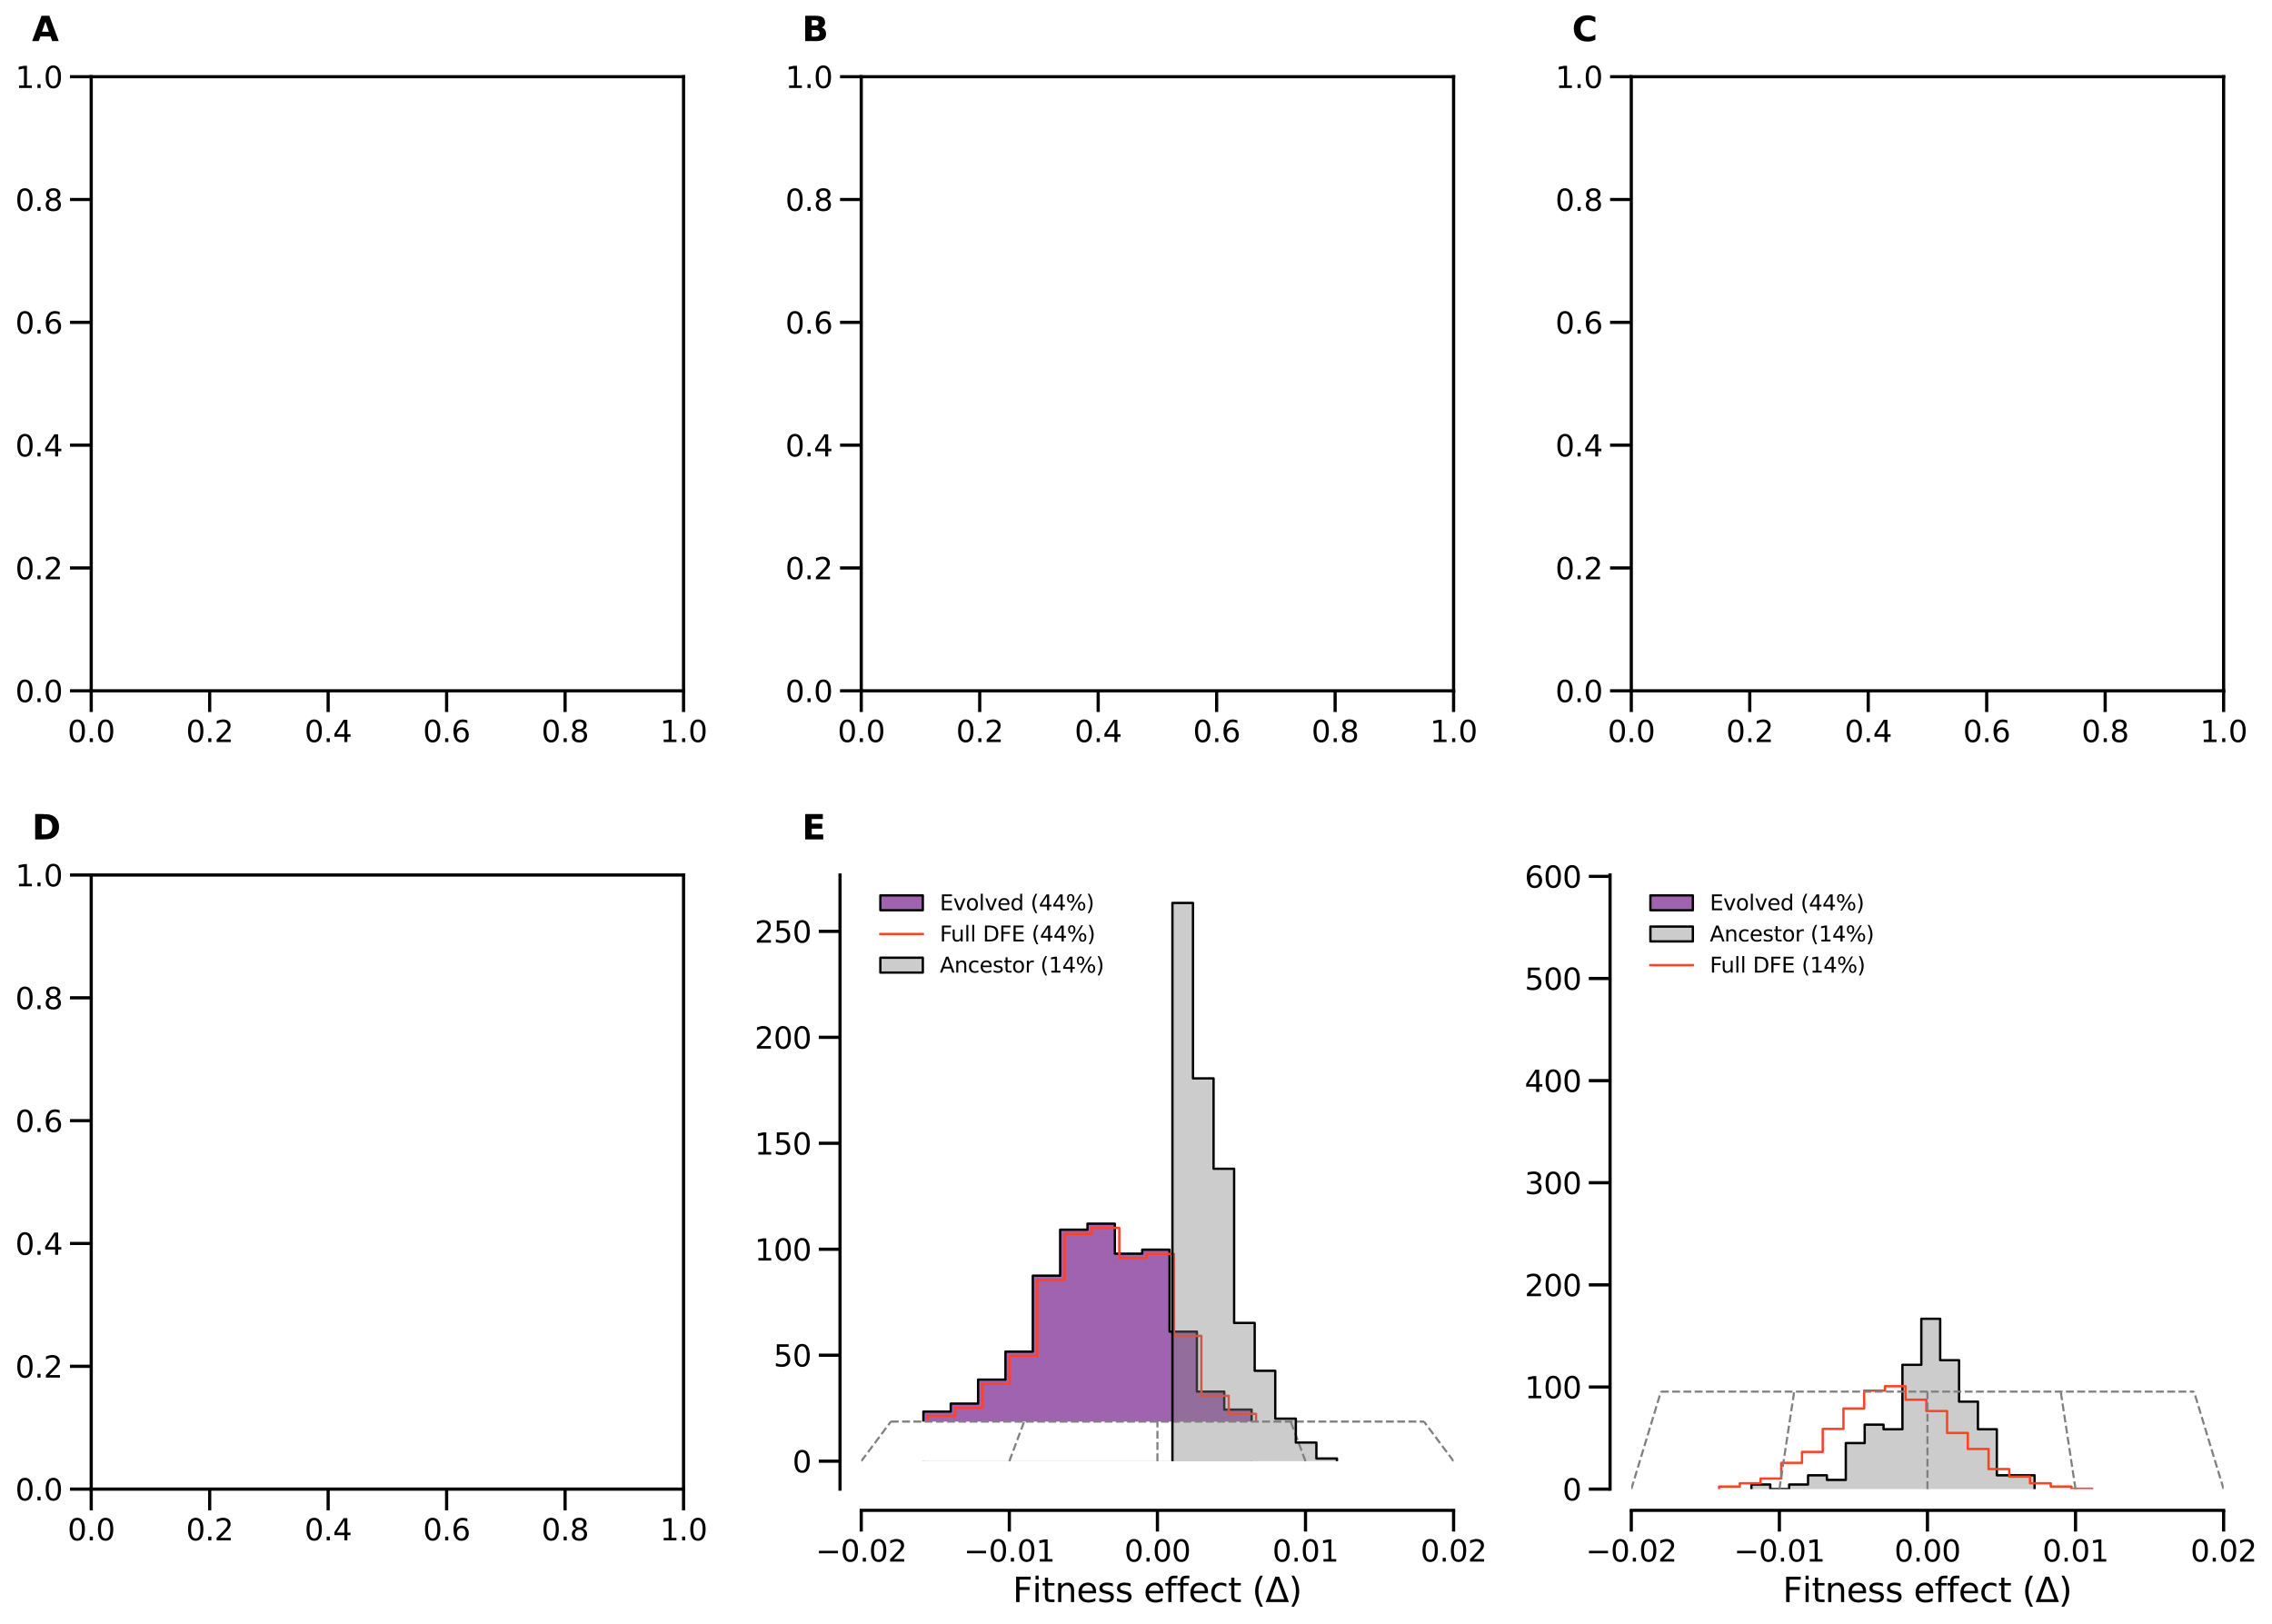 <?xml version="1.0" encoding="utf-8" standalone="no"?>
<!DOCTYPE svg PUBLIC "-//W3C//DTD SVG 1.1//EN"
  "http://www.w3.org/Graphics/SVG/1.1/DTD/svg11.dtd">
<svg xmlns:xlink="http://www.w3.org/1999/xlink" width="1070.15pt" height="765.14pt" viewBox="0 0 1070.15 765.14" xmlns="http://www.w3.org/2000/svg" version="1.1">
 <defs>
  <style type="text/css">*{stroke-linejoin: round; stroke-linecap: butt}</style>
 </defs>
 <g id="figure_1">
  <g id="patch_1">
   <path d="M -0 765.14 
L 1070.15 765.14 
L 1070.15 0 
L -0 0 
z
" style="fill: #ffffff"/>
  </g>
  <g id="axes_1">
   <g id="patch_2">
    <path d="M 42.964 325.377 
L 321.964 325.377 
L 321.964 36.125 
L 42.964 36.125 
z
" style="fill: #ffffff"/>
   </g>
   <g id="matplotlib.axis_1">
    <g id="xtick_1">
     <g id="line2d_1">
      <defs>
       <path id="m6bb8caa50b" d="M 0 0 
L 0 10 
" style="stroke: #000000; stroke-width: 1.5"/>
      </defs>
      <g>
       <use xlink:href="#m6bb8caa50b" x="42.964" y="325.377" style="stroke: #000000; stroke-width: 1.5"/>
      </g>
     </g>
     <g id="text_1">
      <!-- 0.0 -->
      <g transform="translate(31.832 349.515) scale(0.14 -0.14)">
       <defs>
        <path id="DejaVuSans-30" d="M 2034 4250 
Q 1547 4250 1301 3770 
Q 1056 3291 1056 2328 
Q 1056 1369 1301 889 
Q 1547 409 2034 409 
Q 2525 409 2770 889 
Q 3016 1369 3016 2328 
Q 3016 3291 2770 3770 
Q 2525 4250 2034 4250 
z
M 2034 4750 
Q 2819 4750 3233 4129 
Q 3647 3509 3647 2328 
Q 3647 1150 3233 529 
Q 2819 -91 2034 -91 
Q 1250 -91 836 529 
Q 422 1150 422 2328 
Q 422 3509 836 4129 
Q 1250 4750 2034 4750 
z
" transform="scale(0.016)"/>
        <path id="DejaVuSans-2e" d="M 684 794 
L 1344 794 
L 1344 0 
L 684 0 
L 684 794 
z
" transform="scale(0.016)"/>
       </defs>
       <use xlink:href="#DejaVuSans-30"/>
       <use xlink:href="#DejaVuSans-2e" x="63.623"/>
       <use xlink:href="#DejaVuSans-30" x="95.41"/>
      </g>
     </g>
    </g>
    <g id="xtick_2">
     <g id="line2d_2">
      <g>
       <use xlink:href="#m6bb8caa50b" x="98.764" y="325.377" style="stroke: #000000; stroke-width: 1.5"/>
      </g>
     </g>
     <g id="text_2">
      <!-- 0.2 -->
      <g transform="translate(87.632 349.515) scale(0.14 -0.14)">
       <defs>
        <path id="DejaVuSans-32" d="M 1228 531 
L 3431 531 
L 3431 0 
L 469 0 
L 469 531 
Q 828 903 1448 1529 
Q 2069 2156 2228 2338 
Q 2531 2678 2651 2914 
Q 2772 3150 2772 3378 
Q 2772 3750 2511 3984 
Q 2250 4219 1831 4219 
Q 1534 4219 1204 4116 
Q 875 4013 500 3803 
L 500 4441 
Q 881 4594 1212 4672 
Q 1544 4750 1819 4750 
Q 2544 4750 2975 4387 
Q 3406 4025 3406 3419 
Q 3406 3131 3298 2873 
Q 3191 2616 2906 2266 
Q 2828 2175 2409 1742 
Q 1991 1309 1228 531 
z
" transform="scale(0.016)"/>
       </defs>
       <use xlink:href="#DejaVuSans-30"/>
       <use xlink:href="#DejaVuSans-2e" x="63.623"/>
       <use xlink:href="#DejaVuSans-32" x="95.41"/>
      </g>
     </g>
    </g>
    <g id="xtick_3">
     <g id="line2d_3">
      <g>
       <use xlink:href="#m6bb8caa50b" x="154.564" y="325.377" style="stroke: #000000; stroke-width: 1.5"/>
      </g>
     </g>
     <g id="text_3">
      <!-- 0.4 -->
      <g transform="translate(143.432 349.515) scale(0.14 -0.14)">
       <defs>
        <path id="DejaVuSans-34" d="M 2419 4116 
L 825 1625 
L 2419 1625 
L 2419 4116 
z
M 2253 4666 
L 3047 4666 
L 3047 1625 
L 3713 1625 
L 3713 1100 
L 3047 1100 
L 3047 0 
L 2419 0 
L 2419 1100 
L 313 1100 
L 313 1709 
L 2253 4666 
z
" transform="scale(0.016)"/>
       </defs>
       <use xlink:href="#DejaVuSans-30"/>
       <use xlink:href="#DejaVuSans-2e" x="63.623"/>
       <use xlink:href="#DejaVuSans-34" x="95.41"/>
      </g>
     </g>
    </g>
    <g id="xtick_4">
     <g id="line2d_4">
      <g>
       <use xlink:href="#m6bb8caa50b" x="210.364" y="325.377" style="stroke: #000000; stroke-width: 1.5"/>
      </g>
     </g>
     <g id="text_4">
      <!-- 0.6 -->
      <g transform="translate(199.232 349.515) scale(0.14 -0.14)">
       <defs>
        <path id="DejaVuSans-36" d="M 2113 2584 
Q 1688 2584 1439 2293 
Q 1191 2003 1191 1497 
Q 1191 994 1439 701 
Q 1688 409 2113 409 
Q 2538 409 2786 701 
Q 3034 994 3034 1497 
Q 3034 2003 2786 2293 
Q 2538 2584 2113 2584 
z
M 3366 4563 
L 3366 3988 
Q 3128 4100 2886 4159 
Q 2644 4219 2406 4219 
Q 1781 4219 1451 3797 
Q 1122 3375 1075 2522 
Q 1259 2794 1537 2939 
Q 1816 3084 2150 3084 
Q 2853 3084 3261 2657 
Q 3669 2231 3669 1497 
Q 3669 778 3244 343 
Q 2819 -91 2113 -91 
Q 1303 -91 875 529 
Q 447 1150 447 2328 
Q 447 3434 972 4092 
Q 1497 4750 2381 4750 
Q 2619 4750 2861 4703 
Q 3103 4656 3366 4563 
z
" transform="scale(0.016)"/>
       </defs>
       <use xlink:href="#DejaVuSans-30"/>
       <use xlink:href="#DejaVuSans-2e" x="63.623"/>
       <use xlink:href="#DejaVuSans-36" x="95.41"/>
      </g>
     </g>
    </g>
    <g id="xtick_5">
     <g id="line2d_5">
      <g>
       <use xlink:href="#m6bb8caa50b" x="266.164" y="325.377" style="stroke: #000000; stroke-width: 1.5"/>
      </g>
     </g>
     <g id="text_5">
      <!-- 0.8 -->
      <g transform="translate(255.032 349.515) scale(0.14 -0.14)">
       <defs>
        <path id="DejaVuSans-38" d="M 2034 2216 
Q 1584 2216 1326 1975 
Q 1069 1734 1069 1313 
Q 1069 891 1326 650 
Q 1584 409 2034 409 
Q 2484 409 2743 651 
Q 3003 894 3003 1313 
Q 3003 1734 2745 1975 
Q 2488 2216 2034 2216 
z
M 1403 2484 
Q 997 2584 770 2862 
Q 544 3141 544 3541 
Q 544 4100 942 4425 
Q 1341 4750 2034 4750 
Q 2731 4750 3128 4425 
Q 3525 4100 3525 3541 
Q 3525 3141 3298 2862 
Q 3072 2584 2669 2484 
Q 3125 2378 3379 2068 
Q 3634 1759 3634 1313 
Q 3634 634 3220 271 
Q 2806 -91 2034 -91 
Q 1263 -91 848 271 
Q 434 634 434 1313 
Q 434 1759 690 2068 
Q 947 2378 1403 2484 
z
M 1172 3481 
Q 1172 3119 1398 2916 
Q 1625 2713 2034 2713 
Q 2441 2713 2670 2916 
Q 2900 3119 2900 3481 
Q 2900 3844 2670 4047 
Q 2441 4250 2034 4250 
Q 1625 4250 1398 4047 
Q 1172 3844 1172 3481 
z
" transform="scale(0.016)"/>
       </defs>
       <use xlink:href="#DejaVuSans-30"/>
       <use xlink:href="#DejaVuSans-2e" x="63.623"/>
       <use xlink:href="#DejaVuSans-38" x="95.41"/>
      </g>
     </g>
    </g>
    <g id="xtick_6">
     <g id="line2d_6">
      <g>
       <use xlink:href="#m6bb8caa50b" x="321.964" y="325.377" style="stroke: #000000; stroke-width: 1.5"/>
      </g>
     </g>
     <g id="text_6">
      <!-- 1.0 -->
      <g transform="translate(310.832 349.515) scale(0.14 -0.14)">
       <defs>
        <path id="DejaVuSans-31" d="M 794 531 
L 1825 531 
L 1825 4091 
L 703 3866 
L 703 4441 
L 1819 4666 
L 2450 4666 
L 2450 531 
L 3481 531 
L 3481 0 
L 794 0 
L 794 531 
z
" transform="scale(0.016)"/>
       </defs>
       <use xlink:href="#DejaVuSans-31"/>
       <use xlink:href="#DejaVuSans-2e" x="63.623"/>
       <use xlink:href="#DejaVuSans-30" x="95.41"/>
      </g>
     </g>
    </g>
   </g>
   <g id="matplotlib.axis_2">
    <g id="ytick_1">
     <g id="line2d_7">
      <defs>
       <path id="m2f2bbdf107" d="M 0 0 
L -10 0 
" style="stroke: #000000; stroke-width: 1.5"/>
      </defs>
      <g>
       <use xlink:href="#m2f2bbdf107" x="42.964" y="325.377" style="stroke: #000000; stroke-width: 1.5"/>
      </g>
     </g>
     <g id="text_7">
      <!-- 0.0 -->
      <g transform="translate(7.2 330.696) scale(0.14 -0.14)">
       <use xlink:href="#DejaVuSans-30"/>
       <use xlink:href="#DejaVuSans-2e" x="63.623"/>
       <use xlink:href="#DejaVuSans-30" x="95.41"/>
      </g>
     </g>
    </g>
    <g id="ytick_2">
     <g id="line2d_8">
      <g>
       <use xlink:href="#m2f2bbdf107" x="42.964" y="267.527" style="stroke: #000000; stroke-width: 1.5"/>
      </g>
     </g>
     <g id="text_8">
      <!-- 0.2 -->
      <g transform="translate(7.2 272.846) scale(0.14 -0.14)">
       <use xlink:href="#DejaVuSans-30"/>
       <use xlink:href="#DejaVuSans-2e" x="63.623"/>
       <use xlink:href="#DejaVuSans-32" x="95.41"/>
      </g>
     </g>
    </g>
    <g id="ytick_3">
     <g id="line2d_9">
      <g>
       <use xlink:href="#m2f2bbdf107" x="42.964" y="209.677" style="stroke: #000000; stroke-width: 1.5"/>
      </g>
     </g>
     <g id="text_9">
      <!-- 0.4 -->
      <g transform="translate(7.2 214.995) scale(0.14 -0.14)">
       <use xlink:href="#DejaVuSans-30"/>
       <use xlink:href="#DejaVuSans-2e" x="63.623"/>
       <use xlink:href="#DejaVuSans-34" x="95.41"/>
      </g>
     </g>
    </g>
    <g id="ytick_4">
     <g id="line2d_10">
      <g>
       <use xlink:href="#m2f2bbdf107" x="42.964" y="151.826" style="stroke: #000000; stroke-width: 1.5"/>
      </g>
     </g>
     <g id="text_10">
      <!-- 0.6 -->
      <g transform="translate(7.2 157.145) scale(0.14 -0.14)">
       <use xlink:href="#DejaVuSans-30"/>
       <use xlink:href="#DejaVuSans-2e" x="63.623"/>
       <use xlink:href="#DejaVuSans-36" x="95.41"/>
      </g>
     </g>
    </g>
    <g id="ytick_5">
     <g id="line2d_11">
      <g>
       <use xlink:href="#m2f2bbdf107" x="42.964" y="93.976" style="stroke: #000000; stroke-width: 1.5"/>
      </g>
     </g>
     <g id="text_11">
      <!-- 0.8 -->
      <g transform="translate(7.2 99.295) scale(0.14 -0.14)">
       <use xlink:href="#DejaVuSans-30"/>
       <use xlink:href="#DejaVuSans-2e" x="63.623"/>
       <use xlink:href="#DejaVuSans-38" x="95.41"/>
      </g>
     </g>
    </g>
    <g id="ytick_6">
     <g id="line2d_12">
      <g>
       <use xlink:href="#m2f2bbdf107" x="42.964" y="36.125" style="stroke: #000000; stroke-width: 1.5"/>
      </g>
     </g>
     <g id="text_12">
      <!-- 1.0 -->
      <g transform="translate(7.2 41.444) scale(0.14 -0.14)">
       <use xlink:href="#DejaVuSans-31"/>
       <use xlink:href="#DejaVuSans-2e" x="63.623"/>
       <use xlink:href="#DejaVuSans-30" x="95.41"/>
      </g>
     </g>
    </g>
   </g>
   <g id="patch_3">
    <path d="M 42.964 325.377 
L 42.964 36.125 
" style="fill: none; stroke: #000000; stroke-width: 1.5; stroke-linejoin: miter; stroke-linecap: square"/>
   </g>
   <g id="patch_4">
    <path d="M 321.964 325.377 
L 321.964 36.125 
" style="fill: none; stroke: #000000; stroke-width: 1.5; stroke-linejoin: miter; stroke-linecap: square"/>
   </g>
   <g id="patch_5">
    <path d="M 42.964 325.377 
L 321.964 325.377 
" style="fill: none; stroke: #000000; stroke-width: 1.5; stroke-linejoin: miter; stroke-linecap: square"/>
   </g>
   <g id="patch_6">
    <path d="M 42.964 36.125 
L 321.964 36.125 
" style="fill: none; stroke: #000000; stroke-width: 1.5; stroke-linejoin: miter; stroke-linecap: square"/>
   </g>
   <g id="text_13">
    <!-- A -->
    <g transform="translate(15.064 19.358) scale(0.16 -0.16)">
     <defs>
      <path id="DejaVuSans-Bold-41" d="M 3419 850 
L 1538 850 
L 1241 0 
L 31 0 
L 1759 4666 
L 3194 4666 
L 4922 0 
L 3713 0 
L 3419 850 
z
M 1838 1716 
L 3116 1716 
L 2478 3572 
L 1838 1716 
z
" transform="scale(0.016)"/>
     </defs>
     <use xlink:href="#DejaVuSans-Bold-41"/>
    </g>
   </g>
  </g>
  <g id="axes_2">
   <g id="patch_7">
    <path d="M 405.664 325.377 
L 684.664 325.377 
L 684.664 36.125 
L 405.664 36.125 
z
" style="fill: #ffffff"/>
   </g>
   <g id="matplotlib.axis_3">
    <g id="xtick_7">
     <g id="line2d_13">
      <g>
       <use xlink:href="#m6bb8caa50b" x="405.664" y="325.377" style="stroke: #000000; stroke-width: 1.5"/>
      </g>
     </g>
     <g id="text_14">
      <!-- 0.0 -->
      <g transform="translate(394.532 349.515) scale(0.14 -0.14)">
       <use xlink:href="#DejaVuSans-30"/>
       <use xlink:href="#DejaVuSans-2e" x="63.623"/>
       <use xlink:href="#DejaVuSans-30" x="95.41"/>
      </g>
     </g>
    </g>
    <g id="xtick_8">
     <g id="line2d_14">
      <g>
       <use xlink:href="#m6bb8caa50b" x="461.464" y="325.377" style="stroke: #000000; stroke-width: 1.5"/>
      </g>
     </g>
     <g id="text_15">
      <!-- 0.2 -->
      <g transform="translate(450.332 349.515) scale(0.14 -0.14)">
       <use xlink:href="#DejaVuSans-30"/>
       <use xlink:href="#DejaVuSans-2e" x="63.623"/>
       <use xlink:href="#DejaVuSans-32" x="95.41"/>
      </g>
     </g>
    </g>
    <g id="xtick_9">
     <g id="line2d_15">
      <g>
       <use xlink:href="#m6bb8caa50b" x="517.264" y="325.377" style="stroke: #000000; stroke-width: 1.5"/>
      </g>
     </g>
     <g id="text_16">
      <!-- 0.4 -->
      <g transform="translate(506.132 349.515) scale(0.14 -0.14)">
       <use xlink:href="#DejaVuSans-30"/>
       <use xlink:href="#DejaVuSans-2e" x="63.623"/>
       <use xlink:href="#DejaVuSans-34" x="95.41"/>
      </g>
     </g>
    </g>
    <g id="xtick_10">
     <g id="line2d_16">
      <g>
       <use xlink:href="#m6bb8caa50b" x="573.064" y="325.377" style="stroke: #000000; stroke-width: 1.5"/>
      </g>
     </g>
     <g id="text_17">
      <!-- 0.6 -->
      <g transform="translate(561.932 349.515) scale(0.14 -0.14)">
       <use xlink:href="#DejaVuSans-30"/>
       <use xlink:href="#DejaVuSans-2e" x="63.623"/>
       <use xlink:href="#DejaVuSans-36" x="95.41"/>
      </g>
     </g>
    </g>
    <g id="xtick_11">
     <g id="line2d_17">
      <g>
       <use xlink:href="#m6bb8caa50b" x="628.864" y="325.377" style="stroke: #000000; stroke-width: 1.5"/>
      </g>
     </g>
     <g id="text_18">
      <!-- 0.8 -->
      <g transform="translate(617.732 349.515) scale(0.14 -0.14)">
       <use xlink:href="#DejaVuSans-30"/>
       <use xlink:href="#DejaVuSans-2e" x="63.623"/>
       <use xlink:href="#DejaVuSans-38" x="95.41"/>
      </g>
     </g>
    </g>
    <g id="xtick_12">
     <g id="line2d_18">
      <g>
       <use xlink:href="#m6bb8caa50b" x="684.664" y="325.377" style="stroke: #000000; stroke-width: 1.5"/>
      </g>
     </g>
     <g id="text_19">
      <!-- 1.0 -->
      <g transform="translate(673.532 349.515) scale(0.14 -0.14)">
       <use xlink:href="#DejaVuSans-31"/>
       <use xlink:href="#DejaVuSans-2e" x="63.623"/>
       <use xlink:href="#DejaVuSans-30" x="95.41"/>
      </g>
     </g>
    </g>
   </g>
   <g id="matplotlib.axis_4">
    <g id="ytick_7">
     <g id="line2d_19">
      <g>
       <use xlink:href="#m2f2bbdf107" x="405.664" y="325.377" style="stroke: #000000; stroke-width: 1.5"/>
      </g>
     </g>
     <g id="text_20">
      <!-- 0.0 -->
      <g transform="translate(369.9 330.696) scale(0.14 -0.14)">
       <use xlink:href="#DejaVuSans-30"/>
       <use xlink:href="#DejaVuSans-2e" x="63.623"/>
       <use xlink:href="#DejaVuSans-30" x="95.41"/>
      </g>
     </g>
    </g>
    <g id="ytick_8">
     <g id="line2d_20">
      <g>
       <use xlink:href="#m2f2bbdf107" x="405.664" y="267.527" style="stroke: #000000; stroke-width: 1.5"/>
      </g>
     </g>
     <g id="text_21">
      <!-- 0.2 -->
      <g transform="translate(369.9 272.846) scale(0.14 -0.14)">
       <use xlink:href="#DejaVuSans-30"/>
       <use xlink:href="#DejaVuSans-2e" x="63.623"/>
       <use xlink:href="#DejaVuSans-32" x="95.41"/>
      </g>
     </g>
    </g>
    <g id="ytick_9">
     <g id="line2d_21">
      <g>
       <use xlink:href="#m2f2bbdf107" x="405.664" y="209.677" style="stroke: #000000; stroke-width: 1.5"/>
      </g>
     </g>
     <g id="text_22">
      <!-- 0.4 -->
      <g transform="translate(369.9 214.995) scale(0.14 -0.14)">
       <use xlink:href="#DejaVuSans-30"/>
       <use xlink:href="#DejaVuSans-2e" x="63.623"/>
       <use xlink:href="#DejaVuSans-34" x="95.41"/>
      </g>
     </g>
    </g>
    <g id="ytick_10">
     <g id="line2d_22">
      <g>
       <use xlink:href="#m2f2bbdf107" x="405.664" y="151.826" style="stroke: #000000; stroke-width: 1.5"/>
      </g>
     </g>
     <g id="text_23">
      <!-- 0.6 -->
      <g transform="translate(369.9 157.145) scale(0.14 -0.14)">
       <use xlink:href="#DejaVuSans-30"/>
       <use xlink:href="#DejaVuSans-2e" x="63.623"/>
       <use xlink:href="#DejaVuSans-36" x="95.41"/>
      </g>
     </g>
    </g>
    <g id="ytick_11">
     <g id="line2d_23">
      <g>
       <use xlink:href="#m2f2bbdf107" x="405.664" y="93.976" style="stroke: #000000; stroke-width: 1.5"/>
      </g>
     </g>
     <g id="text_24">
      <!-- 0.8 -->
      <g transform="translate(369.9 99.295) scale(0.14 -0.14)">
       <use xlink:href="#DejaVuSans-30"/>
       <use xlink:href="#DejaVuSans-2e" x="63.623"/>
       <use xlink:href="#DejaVuSans-38" x="95.41"/>
      </g>
     </g>
    </g>
    <g id="ytick_12">
     <g id="line2d_24">
      <g>
       <use xlink:href="#m2f2bbdf107" x="405.664" y="36.125" style="stroke: #000000; stroke-width: 1.5"/>
      </g>
     </g>
     <g id="text_25">
      <!-- 1.0 -->
      <g transform="translate(369.9 41.444) scale(0.14 -0.14)">
       <use xlink:href="#DejaVuSans-31"/>
       <use xlink:href="#DejaVuSans-2e" x="63.623"/>
       <use xlink:href="#DejaVuSans-30" x="95.41"/>
      </g>
     </g>
    </g>
   </g>
   <g id="patch_8">
    <path d="M 405.664 325.377 
L 405.664 36.125 
" style="fill: none; stroke: #000000; stroke-width: 1.5; stroke-linejoin: miter; stroke-linecap: square"/>
   </g>
   <g id="patch_9">
    <path d="M 684.664 325.377 
L 684.664 36.125 
" style="fill: none; stroke: #000000; stroke-width: 1.5; stroke-linejoin: miter; stroke-linecap: square"/>
   </g>
   <g id="patch_10">
    <path d="M 405.664 325.377 
L 684.664 325.377 
" style="fill: none; stroke: #000000; stroke-width: 1.5; stroke-linejoin: miter; stroke-linecap: square"/>
   </g>
   <g id="patch_11">
    <path d="M 405.664 36.125 
L 684.664 36.125 
" style="fill: none; stroke: #000000; stroke-width: 1.5; stroke-linejoin: miter; stroke-linecap: square"/>
   </g>
   <g id="text_26">
    <!-- B -->
    <g transform="translate(377.764 19.358) scale(0.16 -0.16)">
     <defs>
      <path id="DejaVuSans-Bold-42" d="M 2456 2859 
Q 2741 2859 2887 2984 
Q 3034 3109 3034 3353 
Q 3034 3594 2887 3720 
Q 2741 3847 2456 3847 
L 1791 3847 
L 1791 2859 
L 2456 2859 
z
M 2497 819 
Q 2859 819 3042 972 
Q 3225 1125 3225 1434 
Q 3225 1738 3044 1889 
Q 2863 2041 2497 2041 
L 1791 2041 
L 1791 819 
L 2497 819 
z
M 3616 2497 
Q 4003 2384 4215 2081 
Q 4428 1778 4428 1338 
Q 4428 663 3972 331 
Q 3516 0 2584 0 
L 588 0 
L 588 4666 
L 2394 4666 
Q 3366 4666 3802 4372 
Q 4238 4078 4238 3431 
Q 4238 3091 4078 2852 
Q 3919 2613 3616 2497 
z
" transform="scale(0.016)"/>
     </defs>
     <use xlink:href="#DejaVuSans-Bold-42"/>
    </g>
   </g>
  </g>
  <g id="axes_3">
   <g id="patch_12">
    <path d="M 768.364 325.377 
L 1047.364 325.377 
L 1047.364 36.125 
L 768.364 36.125 
z
" style="fill: #ffffff"/>
   </g>
   <g id="matplotlib.axis_5">
    <g id="xtick_13">
     <g id="line2d_25">
      <g>
       <use xlink:href="#m6bb8caa50b" x="768.364" y="325.377" style="stroke: #000000; stroke-width: 1.5"/>
      </g>
     </g>
     <g id="text_27">
      <!-- 0.0 -->
      <g transform="translate(757.232 349.515) scale(0.14 -0.14)">
       <use xlink:href="#DejaVuSans-30"/>
       <use xlink:href="#DejaVuSans-2e" x="63.623"/>
       <use xlink:href="#DejaVuSans-30" x="95.41"/>
      </g>
     </g>
    </g>
    <g id="xtick_14">
     <g id="line2d_26">
      <g>
       <use xlink:href="#m6bb8caa50b" x="824.164" y="325.377" style="stroke: #000000; stroke-width: 1.5"/>
      </g>
     </g>
     <g id="text_28">
      <!-- 0.2 -->
      <g transform="translate(813.032 349.515) scale(0.14 -0.14)">
       <use xlink:href="#DejaVuSans-30"/>
       <use xlink:href="#DejaVuSans-2e" x="63.623"/>
       <use xlink:href="#DejaVuSans-32" x="95.41"/>
      </g>
     </g>
    </g>
    <g id="xtick_15">
     <g id="line2d_27">
      <g>
       <use xlink:href="#m6bb8caa50b" x="879.964" y="325.377" style="stroke: #000000; stroke-width: 1.5"/>
      </g>
     </g>
     <g id="text_29">
      <!-- 0.4 -->
      <g transform="translate(868.832 349.515) scale(0.14 -0.14)">
       <use xlink:href="#DejaVuSans-30"/>
       <use xlink:href="#DejaVuSans-2e" x="63.623"/>
       <use xlink:href="#DejaVuSans-34" x="95.41"/>
      </g>
     </g>
    </g>
    <g id="xtick_16">
     <g id="line2d_28">
      <g>
       <use xlink:href="#m6bb8caa50b" x="935.764" y="325.377" style="stroke: #000000; stroke-width: 1.5"/>
      </g>
     </g>
     <g id="text_30">
      <!-- 0.6 -->
      <g transform="translate(924.632 349.515) scale(0.14 -0.14)">
       <use xlink:href="#DejaVuSans-30"/>
       <use xlink:href="#DejaVuSans-2e" x="63.623"/>
       <use xlink:href="#DejaVuSans-36" x="95.41"/>
      </g>
     </g>
    </g>
    <g id="xtick_17">
     <g id="line2d_29">
      <g>
       <use xlink:href="#m6bb8caa50b" x="991.564" y="325.377" style="stroke: #000000; stroke-width: 1.5"/>
      </g>
     </g>
     <g id="text_31">
      <!-- 0.8 -->
      <g transform="translate(980.432 349.515) scale(0.14 -0.14)">
       <use xlink:href="#DejaVuSans-30"/>
       <use xlink:href="#DejaVuSans-2e" x="63.623"/>
       <use xlink:href="#DejaVuSans-38" x="95.41"/>
      </g>
     </g>
    </g>
    <g id="xtick_18">
     <g id="line2d_30">
      <g>
       <use xlink:href="#m6bb8caa50b" x="1047.364" y="325.377" style="stroke: #000000; stroke-width: 1.5"/>
      </g>
     </g>
     <g id="text_32">
      <!-- 1.0 -->
      <g transform="translate(1036.232 349.515) scale(0.14 -0.14)">
       <use xlink:href="#DejaVuSans-31"/>
       <use xlink:href="#DejaVuSans-2e" x="63.623"/>
       <use xlink:href="#DejaVuSans-30" x="95.41"/>
      </g>
     </g>
    </g>
   </g>
   <g id="matplotlib.axis_6">
    <g id="ytick_13">
     <g id="line2d_31">
      <g>
       <use xlink:href="#m2f2bbdf107" x="768.364" y="325.377" style="stroke: #000000; stroke-width: 1.5"/>
      </g>
     </g>
     <g id="text_33">
      <!-- 0.0 -->
      <g transform="translate(732.6 330.696) scale(0.14 -0.14)">
       <use xlink:href="#DejaVuSans-30"/>
       <use xlink:href="#DejaVuSans-2e" x="63.623"/>
       <use xlink:href="#DejaVuSans-30" x="95.41"/>
      </g>
     </g>
    </g>
    <g id="ytick_14">
     <g id="line2d_32">
      <g>
       <use xlink:href="#m2f2bbdf107" x="768.364" y="267.527" style="stroke: #000000; stroke-width: 1.5"/>
      </g>
     </g>
     <g id="text_34">
      <!-- 0.2 -->
      <g transform="translate(732.6 272.846) scale(0.14 -0.14)">
       <use xlink:href="#DejaVuSans-30"/>
       <use xlink:href="#DejaVuSans-2e" x="63.623"/>
       <use xlink:href="#DejaVuSans-32" x="95.41"/>
      </g>
     </g>
    </g>
    <g id="ytick_15">
     <g id="line2d_33">
      <g>
       <use xlink:href="#m2f2bbdf107" x="768.364" y="209.677" style="stroke: #000000; stroke-width: 1.5"/>
      </g>
     </g>
     <g id="text_35">
      <!-- 0.4 -->
      <g transform="translate(732.6 214.995) scale(0.14 -0.14)">
       <use xlink:href="#DejaVuSans-30"/>
       <use xlink:href="#DejaVuSans-2e" x="63.623"/>
       <use xlink:href="#DejaVuSans-34" x="95.41"/>
      </g>
     </g>
    </g>
    <g id="ytick_16">
     <g id="line2d_34">
      <g>
       <use xlink:href="#m2f2bbdf107" x="768.364" y="151.826" style="stroke: #000000; stroke-width: 1.5"/>
      </g>
     </g>
     <g id="text_36">
      <!-- 0.6 -->
      <g transform="translate(732.6 157.145) scale(0.14 -0.14)">
       <use xlink:href="#DejaVuSans-30"/>
       <use xlink:href="#DejaVuSans-2e" x="63.623"/>
       <use xlink:href="#DejaVuSans-36" x="95.41"/>
      </g>
     </g>
    </g>
    <g id="ytick_17">
     <g id="line2d_35">
      <g>
       <use xlink:href="#m2f2bbdf107" x="768.364" y="93.976" style="stroke: #000000; stroke-width: 1.5"/>
      </g>
     </g>
     <g id="text_37">
      <!-- 0.8 -->
      <g transform="translate(732.6 99.295) scale(0.14 -0.14)">
       <use xlink:href="#DejaVuSans-30"/>
       <use xlink:href="#DejaVuSans-2e" x="63.623"/>
       <use xlink:href="#DejaVuSans-38" x="95.41"/>
      </g>
     </g>
    </g>
    <g id="ytick_18">
     <g id="line2d_36">
      <g>
       <use xlink:href="#m2f2bbdf107" x="768.364" y="36.125" style="stroke: #000000; stroke-width: 1.5"/>
      </g>
     </g>
     <g id="text_38">
      <!-- 1.0 -->
      <g transform="translate(732.6 41.444) scale(0.14 -0.14)">
       <use xlink:href="#DejaVuSans-31"/>
       <use xlink:href="#DejaVuSans-2e" x="63.623"/>
       <use xlink:href="#DejaVuSans-30" x="95.41"/>
      </g>
     </g>
    </g>
   </g>
   <g id="patch_13">
    <path d="M 768.364 325.377 
L 768.364 36.125 
" style="fill: none; stroke: #000000; stroke-width: 1.5; stroke-linejoin: miter; stroke-linecap: square"/>
   </g>
   <g id="patch_14">
    <path d="M 1047.364 325.377 
L 1047.364 36.125 
" style="fill: none; stroke: #000000; stroke-width: 1.5; stroke-linejoin: miter; stroke-linecap: square"/>
   </g>
   <g id="patch_15">
    <path d="M 768.364 325.377 
L 1047.364 325.377 
" style="fill: none; stroke: #000000; stroke-width: 1.5; stroke-linejoin: miter; stroke-linecap: square"/>
   </g>
   <g id="patch_16">
    <path d="M 768.364 36.125 
L 1047.364 36.125 
" style="fill: none; stroke: #000000; stroke-width: 1.5; stroke-linejoin: miter; stroke-linecap: square"/>
   </g>
   <g id="text_39">
    <!-- C -->
    <g transform="translate(740.464 19.358) scale(0.16 -0.16)">
     <defs>
      <path id="DejaVuSans-Bold-43" d="M 4288 256 
Q 3956 84 3597 -3 
Q 3238 -91 2847 -91 
Q 1681 -91 1000 561 
Q 319 1213 319 2328 
Q 319 3447 1000 4098 
Q 1681 4750 2847 4750 
Q 3238 4750 3597 4662 
Q 3956 4575 4288 4403 
L 4288 3438 
Q 3953 3666 3628 3772 
Q 3303 3878 2944 3878 
Q 2300 3878 1931 3465 
Q 1563 3053 1563 2328 
Q 1563 1606 1931 1193 
Q 2300 781 2944 781 
Q 3303 781 3628 887 
Q 3953 994 4288 1222 
L 4288 256 
z
" transform="scale(0.016)"/>
     </defs>
     <use xlink:href="#DejaVuSans-Bold-43"/>
    </g>
   </g>
  </g>
  <g id="axes_4">
   <g id="patch_17">
    <path d="M 42.964 701.405 
L 321.964 701.405 
L 321.964 412.153 
L 42.964 412.153 
z
" style="fill: #ffffff"/>
   </g>
   <g id="matplotlib.axis_7">
    <g id="xtick_19">
     <g id="line2d_37">
      <g>
       <use xlink:href="#m6bb8caa50b" x="42.964" y="701.405" style="stroke: #000000; stroke-width: 1.5"/>
      </g>
     </g>
     <g id="text_40">
      <!-- 0.0 -->
      <g transform="translate(31.832 725.543) scale(0.14 -0.14)">
       <use xlink:href="#DejaVuSans-30"/>
       <use xlink:href="#DejaVuSans-2e" x="63.623"/>
       <use xlink:href="#DejaVuSans-30" x="95.41"/>
      </g>
     </g>
    </g>
    <g id="xtick_20">
     <g id="line2d_38">
      <g>
       <use xlink:href="#m6bb8caa50b" x="98.764" y="701.405" style="stroke: #000000; stroke-width: 1.5"/>
      </g>
     </g>
     <g id="text_41">
      <!-- 0.2 -->
      <g transform="translate(87.632 725.543) scale(0.14 -0.14)">
       <use xlink:href="#DejaVuSans-30"/>
       <use xlink:href="#DejaVuSans-2e" x="63.623"/>
       <use xlink:href="#DejaVuSans-32" x="95.41"/>
      </g>
     </g>
    </g>
    <g id="xtick_21">
     <g id="line2d_39">
      <g>
       <use xlink:href="#m6bb8caa50b" x="154.564" y="701.405" style="stroke: #000000; stroke-width: 1.5"/>
      </g>
     </g>
     <g id="text_42">
      <!-- 0.4 -->
      <g transform="translate(143.432 725.543) scale(0.14 -0.14)">
       <use xlink:href="#DejaVuSans-30"/>
       <use xlink:href="#DejaVuSans-2e" x="63.623"/>
       <use xlink:href="#DejaVuSans-34" x="95.41"/>
      </g>
     </g>
    </g>
    <g id="xtick_22">
     <g id="line2d_40">
      <g>
       <use xlink:href="#m6bb8caa50b" x="210.364" y="701.405" style="stroke: #000000; stroke-width: 1.5"/>
      </g>
     </g>
     <g id="text_43">
      <!-- 0.6 -->
      <g transform="translate(199.232 725.543) scale(0.14 -0.14)">
       <use xlink:href="#DejaVuSans-30"/>
       <use xlink:href="#DejaVuSans-2e" x="63.623"/>
       <use xlink:href="#DejaVuSans-36" x="95.41"/>
      </g>
     </g>
    </g>
    <g id="xtick_23">
     <g id="line2d_41">
      <g>
       <use xlink:href="#m6bb8caa50b" x="266.164" y="701.405" style="stroke: #000000; stroke-width: 1.5"/>
      </g>
     </g>
     <g id="text_44">
      <!-- 0.8 -->
      <g transform="translate(255.032 725.543) scale(0.14 -0.14)">
       <use xlink:href="#DejaVuSans-30"/>
       <use xlink:href="#DejaVuSans-2e" x="63.623"/>
       <use xlink:href="#DejaVuSans-38" x="95.41"/>
      </g>
     </g>
    </g>
    <g id="xtick_24">
     <g id="line2d_42">
      <g>
       <use xlink:href="#m6bb8caa50b" x="321.964" y="701.405" style="stroke: #000000; stroke-width: 1.5"/>
      </g>
     </g>
     <g id="text_45">
      <!-- 1.0 -->
      <g transform="translate(310.832 725.543) scale(0.14 -0.14)">
       <use xlink:href="#DejaVuSans-31"/>
       <use xlink:href="#DejaVuSans-2e" x="63.623"/>
       <use xlink:href="#DejaVuSans-30" x="95.41"/>
      </g>
     </g>
    </g>
   </g>
   <g id="matplotlib.axis_8">
    <g id="ytick_19">
     <g id="line2d_43">
      <g>
       <use xlink:href="#m2f2bbdf107" x="42.964" y="701.405" style="stroke: #000000; stroke-width: 1.5"/>
      </g>
     </g>
     <g id="text_46">
      <!-- 0.0 -->
      <g transform="translate(7.2 706.724) scale(0.14 -0.14)">
       <use xlink:href="#DejaVuSans-30"/>
       <use xlink:href="#DejaVuSans-2e" x="63.623"/>
       <use xlink:href="#DejaVuSans-30" x="95.41"/>
      </g>
     </g>
    </g>
    <g id="ytick_20">
     <g id="line2d_44">
      <g>
       <use xlink:href="#m2f2bbdf107" x="42.964" y="643.555" style="stroke: #000000; stroke-width: 1.5"/>
      </g>
     </g>
     <g id="text_47">
      <!-- 0.2 -->
      <g transform="translate(7.2 648.874) scale(0.14 -0.14)">
       <use xlink:href="#DejaVuSans-30"/>
       <use xlink:href="#DejaVuSans-2e" x="63.623"/>
       <use xlink:href="#DejaVuSans-32" x="95.41"/>
      </g>
     </g>
    </g>
    <g id="ytick_21">
     <g id="line2d_45">
      <g>
       <use xlink:href="#m2f2bbdf107" x="42.964" y="585.704" style="stroke: #000000; stroke-width: 1.5"/>
      </g>
     </g>
     <g id="text_48">
      <!-- 0.4 -->
      <g transform="translate(7.2 591.023) scale(0.14 -0.14)">
       <use xlink:href="#DejaVuSans-30"/>
       <use xlink:href="#DejaVuSans-2e" x="63.623"/>
       <use xlink:href="#DejaVuSans-34" x="95.41"/>
      </g>
     </g>
    </g>
    <g id="ytick_22">
     <g id="line2d_46">
      <g>
       <use xlink:href="#m2f2bbdf107" x="42.964" y="527.854" style="stroke: #000000; stroke-width: 1.5"/>
      </g>
     </g>
     <g id="text_49">
      <!-- 0.6 -->
      <g transform="translate(7.2 533.173) scale(0.14 -0.14)">
       <use xlink:href="#DejaVuSans-30"/>
       <use xlink:href="#DejaVuSans-2e" x="63.623"/>
       <use xlink:href="#DejaVuSans-36" x="95.41"/>
      </g>
     </g>
    </g>
    <g id="ytick_23">
     <g id="line2d_47">
      <g>
       <use xlink:href="#m2f2bbdf107" x="42.964" y="470.003" style="stroke: #000000; stroke-width: 1.5"/>
      </g>
     </g>
     <g id="text_50">
      <!-- 0.8 -->
      <g transform="translate(7.2 475.322) scale(0.14 -0.14)">
       <use xlink:href="#DejaVuSans-30"/>
       <use xlink:href="#DejaVuSans-2e" x="63.623"/>
       <use xlink:href="#DejaVuSans-38" x="95.41"/>
      </g>
     </g>
    </g>
    <g id="ytick_24">
     <g id="line2d_48">
      <g>
       <use xlink:href="#m2f2bbdf107" x="42.964" y="412.153" style="stroke: #000000; stroke-width: 1.5"/>
      </g>
     </g>
     <g id="text_51">
      <!-- 1.0 -->
      <g transform="translate(7.2 417.472) scale(0.14 -0.14)">
       <use xlink:href="#DejaVuSans-31"/>
       <use xlink:href="#DejaVuSans-2e" x="63.623"/>
       <use xlink:href="#DejaVuSans-30" x="95.41"/>
      </g>
     </g>
    </g>
   </g>
   <g id="patch_18">
    <path d="M 42.964 701.405 
L 42.964 412.153 
" style="fill: none; stroke: #000000; stroke-width: 1.5; stroke-linejoin: miter; stroke-linecap: square"/>
   </g>
   <g id="patch_19">
    <path d="M 321.964 701.405 
L 321.964 412.153 
" style="fill: none; stroke: #000000; stroke-width: 1.5; stroke-linejoin: miter; stroke-linecap: square"/>
   </g>
   <g id="patch_20">
    <path d="M 42.964 701.405 
L 321.964 701.405 
" style="fill: none; stroke: #000000; stroke-width: 1.5; stroke-linejoin: miter; stroke-linecap: square"/>
   </g>
   <g id="patch_21">
    <path d="M 42.964 412.153 
L 321.964 412.153 
" style="fill: none; stroke: #000000; stroke-width: 1.5; stroke-linejoin: miter; stroke-linecap: square"/>
   </g>
   <g id="text_52">
    <!-- D -->
    <g transform="translate(15.064 395.385) scale(0.16 -0.16)">
     <defs>
      <path id="DejaVuSans-Bold-44" d="M 1791 3756 
L 1791 909 
L 2222 909 
Q 2959 909 3348 1275 
Q 3738 1641 3738 2338 
Q 3738 3031 3350 3393 
Q 2963 3756 2222 3756 
L 1791 3756 
z
M 588 4666 
L 1856 4666 
Q 2919 4666 3439 4514 
Q 3959 4363 4331 4000 
Q 4659 3684 4818 3271 
Q 4978 2859 4978 2338 
Q 4978 1809 4818 1395 
Q 4659 981 4331 666 
Q 3956 303 3431 151 
Q 2906 0 1856 0 
L 588 0 
L 588 4666 
z
" transform="scale(0.016)"/>
     </defs>
     <use xlink:href="#DejaVuSans-Bold-44"/>
    </g>
   </g>
  </g>
  <g id="axes_5">
   <g id="patch_22">
    <path d="M 405.664 701.405 
L 684.664 701.405 
L 684.664 412.153 
L 405.664 412.153 
z
" style="fill: #ffffff"/>
   </g>
   <g id="patch_23">
    <path d="M 434.934 688.242 
L 434.934 664.893 
L 447.817 664.893 
L 447.817 661.126 
L 460.7 661.126 
L 460.7 649.828 
L 473.584 649.828 
L 473.584 636.647 
L 486.467 636.647 
L 486.467 600.869 
L 499.35 600.869 
L 499.35 579.214 
L 512.233 579.214 
L 512.233 576.389 
L 525.116 576.389 
L 525.116 590.512 
L 537.999 590.512 
L 537.999 588.629 
L 550.882 588.629 
L 550.882 627.232 
L 563.765 627.232 
L 563.765 655.477 
L 576.648 655.477 
L 576.648 663.951 
L 589.532 663.951 
L 589.532 688.242 
" clip-path="url(#p90285ccc2b)" style="fill: #802f95; fill-opacity: 0.75; stroke: #000000; stroke-width: 1.1; stroke-linejoin: miter"/>
   </g>
   <g id="patch_24">
    <path d="M 437.027 688.242 
L 437.027 666.889 
L 449.91 666.889 
L 449.91 663.123 
L 462.793 663.123 
L 462.793 651.825 
L 475.676 651.825 
L 475.676 638.643 
L 488.559 638.643 
L 488.559 602.865 
L 501.442 602.865 
L 501.442 581.21 
L 514.325 581.21 
L 514.325 578.386 
L 527.209 578.386 
L 527.209 592.508 
L 540.092 592.508 
L 540.092 590.625 
L 552.975 590.625 
L 552.975 629.228 
L 565.858 629.228 
L 565.858 657.474 
L 578.741 657.474 
L 578.741 665.947 
L 591.624 665.947 
L 591.624 688.242 
" clip-path="url(#p90285ccc2b)" style="fill: none; stroke: #ff4126; stroke-width: 1.1; stroke-linejoin: miter"/>
   </g>
   <g id="matplotlib.axis_9">
    <g id="xtick_25">
     <g id="line2d_49">
      <g>
       <use xlink:href="#m6bb8caa50b" x="405.664" y="711.405" style="stroke: #000000; stroke-width: 1.5"/>
      </g>
     </g>
     <g id="text_53">
      <!-- −0.02 -->
      <g transform="translate(384.213 735.543) scale(0.14 -0.14)">
       <defs>
        <path id="DejaVuSans-2212" d="M 678 2272 
L 4684 2272 
L 4684 1741 
L 678 1741 
L 678 2272 
z
" transform="scale(0.016)"/>
       </defs>
       <use xlink:href="#DejaVuSans-2212"/>
       <use xlink:href="#DejaVuSans-30" x="83.789"/>
       <use xlink:href="#DejaVuSans-2e" x="147.412"/>
       <use xlink:href="#DejaVuSans-30" x="179.199"/>
       <use xlink:href="#DejaVuSans-32" x="242.822"/>
      </g>
     </g>
    </g>
    <g id="xtick_26">
     <g id="line2d_50">
      <g>
       <use xlink:href="#m6bb8caa50b" x="475.414" y="711.405" style="stroke: #000000; stroke-width: 1.5"/>
      </g>
     </g>
     <g id="text_54">
      <!-- −0.01 -->
      <g transform="translate(453.963 735.543) scale(0.14 -0.14)">
       <use xlink:href="#DejaVuSans-2212"/>
       <use xlink:href="#DejaVuSans-30" x="83.789"/>
       <use xlink:href="#DejaVuSans-2e" x="147.412"/>
       <use xlink:href="#DejaVuSans-30" x="179.199"/>
       <use xlink:href="#DejaVuSans-31" x="242.822"/>
      </g>
     </g>
    </g>
    <g id="xtick_27">
     <g id="line2d_51">
      <g>
       <use xlink:href="#m6bb8caa50b" x="545.164" y="711.405" style="stroke: #000000; stroke-width: 1.5"/>
      </g>
     </g>
     <g id="text_55">
      <!-- 0.00 -->
      <g transform="translate(529.578 735.543) scale(0.14 -0.14)">
       <use xlink:href="#DejaVuSans-30"/>
       <use xlink:href="#DejaVuSans-2e" x="63.623"/>
       <use xlink:href="#DejaVuSans-30" x="95.41"/>
       <use xlink:href="#DejaVuSans-30" x="159.033"/>
      </g>
     </g>
    </g>
    <g id="xtick_28">
     <g id="line2d_52">
      <g>
       <use xlink:href="#m6bb8caa50b" x="614.914" y="711.405" style="stroke: #000000; stroke-width: 1.5"/>
      </g>
     </g>
     <g id="text_56">
      <!-- 0.01 -->
      <g transform="translate(599.328 735.543) scale(0.14 -0.14)">
       <use xlink:href="#DejaVuSans-30"/>
       <use xlink:href="#DejaVuSans-2e" x="63.623"/>
       <use xlink:href="#DejaVuSans-30" x="95.41"/>
       <use xlink:href="#DejaVuSans-31" x="159.033"/>
      </g>
     </g>
    </g>
    <g id="xtick_29">
     <g id="line2d_53">
      <g>
       <use xlink:href="#m6bb8caa50b" x="684.664" y="711.405" style="stroke: #000000; stroke-width: 1.5"/>
      </g>
     </g>
     <g id="text_57">
      <!-- 0.02 -->
      <g transform="translate(669.078 735.543) scale(0.14 -0.14)">
       <use xlink:href="#DejaVuSans-30"/>
       <use xlink:href="#DejaVuSans-2e" x="63.623"/>
       <use xlink:href="#DejaVuSans-30" x="95.41"/>
       <use xlink:href="#DejaVuSans-32" x="159.033"/>
      </g>
     </g>
    </g>
    <g id="text_58">
     <!-- Fitness effect $(\Delta)$ -->
     <g transform="translate(477.004 754.612) scale(0.16 -0.16)">
      <defs>
       <path id="DejaVuSans-46" d="M 628 4666 
L 3309 4666 
L 3309 4134 
L 1259 4134 
L 1259 2759 
L 3109 2759 
L 3109 2228 
L 1259 2228 
L 1259 0 
L 628 0 
L 628 4666 
z
" transform="scale(0.016)"/>
       <path id="DejaVuSans-69" d="M 603 3500 
L 1178 3500 
L 1178 0 
L 603 0 
L 603 3500 
z
M 603 4863 
L 1178 4863 
L 1178 4134 
L 603 4134 
L 603 4863 
z
" transform="scale(0.016)"/>
       <path id="DejaVuSans-74" d="M 1172 4494 
L 1172 3500 
L 2356 3500 
L 2356 3053 
L 1172 3053 
L 1172 1153 
Q 1172 725 1289 603 
Q 1406 481 1766 481 
L 2356 481 
L 2356 0 
L 1766 0 
Q 1100 0 847 248 
Q 594 497 594 1153 
L 594 3053 
L 172 3053 
L 172 3500 
L 594 3500 
L 594 4494 
L 1172 4494 
z
" transform="scale(0.016)"/>
       <path id="DejaVuSans-6e" d="M 3513 2113 
L 3513 0 
L 2938 0 
L 2938 2094 
Q 2938 2591 2744 2837 
Q 2550 3084 2163 3084 
Q 1697 3084 1428 2787 
Q 1159 2491 1159 1978 
L 1159 0 
L 581 0 
L 581 3500 
L 1159 3500 
L 1159 2956 
Q 1366 3272 1645 3428 
Q 1925 3584 2291 3584 
Q 2894 3584 3203 3211 
Q 3513 2838 3513 2113 
z
" transform="scale(0.016)"/>
       <path id="DejaVuSans-65" d="M 3597 1894 
L 3597 1613 
L 953 1613 
Q 991 1019 1311 708 
Q 1631 397 2203 397 
Q 2534 397 2845 478 
Q 3156 559 3463 722 
L 3463 178 
Q 3153 47 2828 -22 
Q 2503 -91 2169 -91 
Q 1331 -91 842 396 
Q 353 884 353 1716 
Q 353 2575 817 3079 
Q 1281 3584 2069 3584 
Q 2775 3584 3186 3129 
Q 3597 2675 3597 1894 
z
M 3022 2063 
Q 3016 2534 2758 2815 
Q 2500 3097 2075 3097 
Q 1594 3097 1305 2825 
Q 1016 2553 972 2059 
L 3022 2063 
z
" transform="scale(0.016)"/>
       <path id="DejaVuSans-73" d="M 2834 3397 
L 2834 2853 
Q 2591 2978 2328 3040 
Q 2066 3103 1784 3103 
Q 1356 3103 1142 2972 
Q 928 2841 928 2578 
Q 928 2378 1081 2264 
Q 1234 2150 1697 2047 
L 1894 2003 
Q 2506 1872 2764 1633 
Q 3022 1394 3022 966 
Q 3022 478 2636 193 
Q 2250 -91 1575 -91 
Q 1294 -91 989 -36 
Q 684 19 347 128 
L 347 722 
Q 666 556 975 473 
Q 1284 391 1588 391 
Q 1994 391 2212 530 
Q 2431 669 2431 922 
Q 2431 1156 2273 1281 
Q 2116 1406 1581 1522 
L 1381 1569 
Q 847 1681 609 1914 
Q 372 2147 372 2553 
Q 372 3047 722 3315 
Q 1072 3584 1716 3584 
Q 2034 3584 2315 3537 
Q 2597 3491 2834 3397 
z
" transform="scale(0.016)"/>
       <path id="DejaVuSans-20" transform="scale(0.016)"/>
       <path id="DejaVuSans-66" d="M 2375 4863 
L 2375 4384 
L 1825 4384 
Q 1516 4384 1395 4259 
Q 1275 4134 1275 3809 
L 1275 3500 
L 2222 3500 
L 2222 3053 
L 1275 3053 
L 1275 0 
L 697 0 
L 697 3053 
L 147 3053 
L 147 3500 
L 697 3500 
L 697 3744 
Q 697 4328 969 4595 
Q 1241 4863 1831 4863 
L 2375 4863 
z
" transform="scale(0.016)"/>
       <path id="DejaVuSans-63" d="M 3122 3366 
L 3122 2828 
Q 2878 2963 2633 3030 
Q 2388 3097 2138 3097 
Q 1578 3097 1268 2742 
Q 959 2388 959 1747 
Q 959 1106 1268 751 
Q 1578 397 2138 397 
Q 2388 397 2633 464 
Q 2878 531 3122 666 
L 3122 134 
Q 2881 22 2623 -34 
Q 2366 -91 2075 -91 
Q 1284 -91 818 406 
Q 353 903 353 1747 
Q 353 2603 823 3093 
Q 1294 3584 2113 3584 
Q 2378 3584 2631 3529 
Q 2884 3475 3122 3366 
z
" transform="scale(0.016)"/>
       <path id="DejaVuSans-28" d="M 1984 4856 
Q 1566 4138 1362 3434 
Q 1159 2731 1159 2009 
Q 1159 1288 1364 580 
Q 1569 -128 1984 -844 
L 1484 -844 
Q 1016 -109 783 600 
Q 550 1309 550 2009 
Q 550 2706 781 3412 
Q 1013 4119 1484 4856 
L 1984 4856 
z
" transform="scale(0.016)"/>
       <path id="DejaVuSans-394" d="M 2188 4044 
L 906 525 
L 3472 525 
L 2188 4044 
z
M 50 0 
L 1831 4666 
L 2547 4666 
L 4325 0 
L 50 0 
z
" transform="scale(0.016)"/>
       <path id="DejaVuSans-29" d="M 513 4856 
L 1013 4856 
Q 1481 4119 1714 3412 
Q 1947 2706 1947 2009 
Q 1947 1309 1714 600 
Q 1481 -109 1013 -844 
L 513 -844 
Q 928 -128 1133 580 
Q 1338 1288 1338 2009 
Q 1338 2731 1133 3434 
Q 928 4138 513 4856 
z
" transform="scale(0.016)"/>
      </defs>
      <use xlink:href="#DejaVuSans-46" transform="translate(0 0.016)"/>
      <use xlink:href="#DejaVuSans-69" transform="translate(57.52 0.016)"/>
      <use xlink:href="#DejaVuSans-74" transform="translate(85.303 0.016)"/>
      <use xlink:href="#DejaVuSans-6e" transform="translate(124.512 0.016)"/>
      <use xlink:href="#DejaVuSans-65" transform="translate(187.891 0.016)"/>
      <use xlink:href="#DejaVuSans-73" transform="translate(249.414 0.016)"/>
      <use xlink:href="#DejaVuSans-73" transform="translate(301.514 0.016)"/>
      <use xlink:href="#DejaVuSans-20" transform="translate(353.613 0.016)"/>
      <use xlink:href="#DejaVuSans-65" transform="translate(385.4 0.016)"/>
      <use xlink:href="#DejaVuSans-66" transform="translate(446.924 0.016)"/>
      <use xlink:href="#DejaVuSans-66" transform="translate(482.129 0.016)"/>
      <use xlink:href="#DejaVuSans-65" transform="translate(517.334 0.016)"/>
      <use xlink:href="#DejaVuSans-63" transform="translate(578.857 0.016)"/>
      <use xlink:href="#DejaVuSans-74" transform="translate(633.838 0.016)"/>
      <use xlink:href="#DejaVuSans-20" transform="translate(673.047 0.016)"/>
      <use xlink:href="#DejaVuSans-28" transform="translate(704.834 0.016)"/>
      <use xlink:href="#DejaVuSans-394" transform="translate(743.848 0.016)"/>
      <use xlink:href="#DejaVuSans-29" transform="translate(812.256 0.016)"/>
     </g>
    </g>
   </g>
   <g id="matplotlib.axis_10">
    <g id="ytick_25">
     <g id="line2d_54">
      <g>
       <use xlink:href="#m2f2bbdf107" x="395.664" y="688.242" style="stroke: #000000; stroke-width: 1.5"/>
      </g>
     </g>
     <g id="text_59">
      <!-- 0 -->
      <g transform="translate(373.257 693.561) scale(0.14 -0.14)">
       <use xlink:href="#DejaVuSans-30"/>
      </g>
     </g>
    </g>
    <g id="ytick_26">
     <g id="line2d_55">
      <g>
       <use xlink:href="#m2f2bbdf107" x="395.664" y="638.332" style="stroke: #000000; stroke-width: 1.5"/>
      </g>
     </g>
     <g id="text_60">
      <!-- 50 -->
      <g transform="translate(364.349 643.651) scale(0.14 -0.14)">
       <defs>
        <path id="DejaVuSans-35" d="M 691 4666 
L 3169 4666 
L 3169 4134 
L 1269 4134 
L 1269 2991 
Q 1406 3038 1543 3061 
Q 1681 3084 1819 3084 
Q 2600 3084 3056 2656 
Q 3513 2228 3513 1497 
Q 3513 744 3044 326 
Q 2575 -91 1722 -91 
Q 1428 -91 1123 -41 
Q 819 9 494 109 
L 494 744 
Q 775 591 1075 516 
Q 1375 441 1709 441 
Q 2250 441 2565 725 
Q 2881 1009 2881 1497 
Q 2881 1984 2565 2268 
Q 2250 2553 1709 2553 
Q 1456 2553 1204 2497 
Q 953 2441 691 2322 
L 691 4666 
z
" transform="scale(0.016)"/>
       </defs>
       <use xlink:href="#DejaVuSans-35"/>
       <use xlink:href="#DejaVuSans-30" x="63.623"/>
      </g>
     </g>
    </g>
    <g id="ytick_27">
     <g id="line2d_56">
      <g>
       <use xlink:href="#m2f2bbdf107" x="395.664" y="588.422" style="stroke: #000000; stroke-width: 1.5"/>
      </g>
     </g>
     <g id="text_61">
      <!-- 100 -->
      <g transform="translate(355.442 593.741) scale(0.14 -0.14)">
       <use xlink:href="#DejaVuSans-31"/>
       <use xlink:href="#DejaVuSans-30" x="63.623"/>
       <use xlink:href="#DejaVuSans-30" x="127.246"/>
      </g>
     </g>
    </g>
    <g id="ytick_28">
     <g id="line2d_57">
      <g>
       <use xlink:href="#m2f2bbdf107" x="395.664" y="538.511" style="stroke: #000000; stroke-width: 1.5"/>
      </g>
     </g>
     <g id="text_62">
      <!-- 150 -->
      <g transform="translate(355.442 543.83) scale(0.14 -0.14)">
       <use xlink:href="#DejaVuSans-31"/>
       <use xlink:href="#DejaVuSans-35" x="63.623"/>
       <use xlink:href="#DejaVuSans-30" x="127.246"/>
      </g>
     </g>
    </g>
    <g id="ytick_29">
     <g id="line2d_58">
      <g>
       <use xlink:href="#m2f2bbdf107" x="395.664" y="488.601" style="stroke: #000000; stroke-width: 1.5"/>
      </g>
     </g>
     <g id="text_63">
      <!-- 200 -->
      <g transform="translate(355.442 493.92) scale(0.14 -0.14)">
       <use xlink:href="#DejaVuSans-32"/>
       <use xlink:href="#DejaVuSans-30" x="63.623"/>
       <use xlink:href="#DejaVuSans-30" x="127.246"/>
      </g>
     </g>
    </g>
    <g id="ytick_30">
     <g id="line2d_59">
      <g>
       <use xlink:href="#m2f2bbdf107" x="395.664" y="438.69" style="stroke: #000000; stroke-width: 1.5"/>
      </g>
     </g>
     <g id="text_64">
      <!-- 250 -->
      <g transform="translate(355.442 444.009) scale(0.14 -0.14)">
       <use xlink:href="#DejaVuSans-32"/>
       <use xlink:href="#DejaVuSans-35" x="63.623"/>
       <use xlink:href="#DejaVuSans-30" x="127.246"/>
      </g>
     </g>
    </g>
   </g>
   <g id="patch_25">
    <path d="M -291.836 688.257 
L 1382.164 688.257 
L 1382.164 669.595 
L -291.836 669.595 
z
" clip-path="url(#p90285ccc2b)" style="fill: #ffffff"/>
   </g>
   <g id="line2d_60">
    <path d="M 419.614 669.6 
L 670.714 669.6 
" clip-path="url(#p90285ccc2b)" style="fill: none; stroke-dasharray: 3.7,1.6; stroke-dashoffset: 0; stroke: #808080"/>
   </g>
   <g id="line2d_61">
    <path d="M 475.414 688.252 
L 482.389 669.6 
" clip-path="url(#p90285ccc2b)" style="fill: none; stroke-dasharray: 3.7,1.6; stroke-dashoffset: 0; stroke: #808080"/>
   </g>
   <g id="line2d_62">
    <path d="M 614.914 688.252 
L 607.939 669.6 
" clip-path="url(#p90285ccc2b)" style="fill: none; stroke-dasharray: 3.7,1.6; stroke-dashoffset: 0; stroke: #808080"/>
   </g>
   <g id="line2d_63">
    <path d="M 405.664 688.252 
L 419.614 669.6 
" clip-path="url(#p90285ccc2b)" style="fill: none; stroke-dasharray: 3.7,1.6; stroke-dashoffset: 0; stroke: #808080"/>
   </g>
   <g id="line2d_64">
    <path d="M 684.664 688.252 
L 670.714 669.6 
" clip-path="url(#p90285ccc2b)" style="fill: none; stroke-dasharray: 3.7,1.6; stroke-dashoffset: 0; stroke: #808080"/>
   </g>
   <g id="line2d_65">
    <path d="M 545.164 688.252 
L 545.164 669.6 
" clip-path="url(#p90285ccc2b)" style="fill: none; stroke-dasharray: 3.7,1.6; stroke-dashoffset: 0; stroke: #808080"/>
   </g>
   <g id="patch_26">
    <path d="M 395.664 701.405 
L 395.664 412.153 
" style="fill: none; stroke: #000000; stroke-width: 1.5; stroke-linejoin: miter; stroke-linecap: square"/>
   </g>
   <g id="patch_27">
    <path d="M 405.664 711.405 
L 684.664 711.405 
" style="fill: none; stroke: #000000; stroke-width: 1.5; stroke-linejoin: miter; stroke-linecap: square"/>
   </g>
   <g id="text_65">
    <!-- E -->
    <g transform="translate(377.764 395.385) scale(0.16 -0.16)">
     <defs>
      <path id="DejaVuSans-Bold-45" d="M 588 4666 
L 3834 4666 
L 3834 3756 
L 1791 3756 
L 1791 2888 
L 3713 2888 
L 3713 1978 
L 1791 1978 
L 1791 909 
L 3903 909 
L 3903 0 
L 588 0 
L 588 4666 
z
" transform="scale(0.016)"/>
     </defs>
     <use xlink:href="#DejaVuSans-Bold-45"/>
    </g>
   </g>
   <g id="patch_28">
    <path d="M 552.231 688.242 
L 552.231 425.301 
L 561.918 425.301 
L 561.918 507.94 
L 571.606 507.94 
L 571.606 550.511 
L 581.293 550.511 
L 581.293 623.133 
L 590.981 623.133 
L 590.981 645.671 
L 600.669 645.671 
L 600.669 668.209 
L 610.356 668.209 
L 610.356 679.478 
L 620.044 679.478 
L 620.044 686.99 
L 629.731 686.99 
L 629.731 688.242 
" clip-path="url(#p90285ccc2b)" style="fill: #808080; fill-opacity: 0.4; stroke: #000000; stroke-width: 1.1; stroke-linejoin: miter"/>
   </g>
   <g id="legend_1">
    <g id="patch_29">
     <path d="M 414.664 428.751 
L 434.664 428.751 
L 434.664 421.751 
L 414.664 421.751 
z
" style="fill: #802f95; fill-opacity: 0.75; stroke: #000000; stroke-width: 1.1; stroke-linejoin: miter"/>
    </g>
    <g id="text_66">
     <!-- Evolved (44%) -->
     <g transform="translate(442.664 428.751) scale(0.1 -0.1)">
      <defs>
       <path id="DejaVuSans-45" d="M 628 4666 
L 3578 4666 
L 3578 4134 
L 1259 4134 
L 1259 2753 
L 3481 2753 
L 3481 2222 
L 1259 2222 
L 1259 531 
L 3634 531 
L 3634 0 
L 628 0 
L 628 4666 
z
" transform="scale(0.016)"/>
       <path id="DejaVuSans-76" d="M 191 3500 
L 800 3500 
L 1894 563 
L 2988 3500 
L 3597 3500 
L 2284 0 
L 1503 0 
L 191 3500 
z
" transform="scale(0.016)"/>
       <path id="DejaVuSans-6f" d="M 1959 3097 
Q 1497 3097 1228 2736 
Q 959 2375 959 1747 
Q 959 1119 1226 758 
Q 1494 397 1959 397 
Q 2419 397 2687 759 
Q 2956 1122 2956 1747 
Q 2956 2369 2687 2733 
Q 2419 3097 1959 3097 
z
M 1959 3584 
Q 2709 3584 3137 3096 
Q 3566 2609 3566 1747 
Q 3566 888 3137 398 
Q 2709 -91 1959 -91 
Q 1206 -91 779 398 
Q 353 888 353 1747 
Q 353 2609 779 3096 
Q 1206 3584 1959 3584 
z
" transform="scale(0.016)"/>
       <path id="DejaVuSans-6c" d="M 603 4863 
L 1178 4863 
L 1178 0 
L 603 0 
L 603 4863 
z
" transform="scale(0.016)"/>
       <path id="DejaVuSans-64" d="M 2906 2969 
L 2906 4863 
L 3481 4863 
L 3481 0 
L 2906 0 
L 2906 525 
Q 2725 213 2448 61 
Q 2172 -91 1784 -91 
Q 1150 -91 751 415 
Q 353 922 353 1747 
Q 353 2572 751 3078 
Q 1150 3584 1784 3584 
Q 2172 3584 2448 3432 
Q 2725 3281 2906 2969 
z
M 947 1747 
Q 947 1113 1208 752 
Q 1469 391 1925 391 
Q 2381 391 2643 752 
Q 2906 1113 2906 1747 
Q 2906 2381 2643 2742 
Q 2381 3103 1925 3103 
Q 1469 3103 1208 2742 
Q 947 2381 947 1747 
z
" transform="scale(0.016)"/>
       <path id="DejaVuSans-25" d="M 4653 2053 
Q 4381 2053 4226 1822 
Q 4072 1591 4072 1178 
Q 4072 772 4226 539 
Q 4381 306 4653 306 
Q 4919 306 5073 539 
Q 5228 772 5228 1178 
Q 5228 1588 5073 1820 
Q 4919 2053 4653 2053 
z
M 4653 2450 
Q 5147 2450 5437 2106 
Q 5728 1763 5728 1178 
Q 5728 594 5436 251 
Q 5144 -91 4653 -91 
Q 4153 -91 3862 251 
Q 3572 594 3572 1178 
Q 3572 1766 3864 2108 
Q 4156 2450 4653 2450 
z
M 1428 4353 
Q 1159 4353 1004 4120 
Q 850 3888 850 3481 
Q 850 3069 1003 2837 
Q 1156 2606 1428 2606 
Q 1700 2606 1854 2837 
Q 2009 3069 2009 3481 
Q 2009 3884 1853 4118 
Q 1697 4353 1428 4353 
z
M 4250 4750 
L 4750 4750 
L 1831 -91 
L 1331 -91 
L 4250 4750 
z
M 1428 4750 
Q 1922 4750 2215 4408 
Q 2509 4066 2509 3481 
Q 2509 2891 2217 2550 
Q 1925 2209 1428 2209 
Q 931 2209 642 2551 
Q 353 2894 353 3481 
Q 353 4063 643 4406 
Q 934 4750 1428 4750 
z
" transform="scale(0.016)"/>
      </defs>
      <use xlink:href="#DejaVuSans-45"/>
      <use xlink:href="#DejaVuSans-76" x="63.184"/>
      <use xlink:href="#DejaVuSans-6f" x="122.363"/>
      <use xlink:href="#DejaVuSans-6c" x="183.545"/>
      <use xlink:href="#DejaVuSans-76" x="211.328"/>
      <use xlink:href="#DejaVuSans-65" x="270.508"/>
      <use xlink:href="#DejaVuSans-64" x="332.031"/>
      <use xlink:href="#DejaVuSans-20" x="395.508"/>
      <use xlink:href="#DejaVuSans-28" x="427.295"/>
      <use xlink:href="#DejaVuSans-34" x="466.309"/>
      <use xlink:href="#DejaVuSans-34" x="529.932"/>
      <use xlink:href="#DejaVuSans-25" x="593.555"/>
      <use xlink:href="#DejaVuSans-29" x="688.574"/>
     </g>
    </g>
    <g id="line2d_66">
     <path d="M 414.664 439.93 
L 434.664 439.93 
" style="fill: none; stroke: #ff4126; stroke-width: 1.1; stroke-linecap: square"/>
    </g>
    <g id="text_67">
     <!-- Full DFE (44%) -->
     <g transform="translate(442.664 443.43) scale(0.1 -0.1)">
      <defs>
       <path id="DejaVuSans-75" d="M 544 1381 
L 544 3500 
L 1119 3500 
L 1119 1403 
Q 1119 906 1312 657 
Q 1506 409 1894 409 
Q 2359 409 2629 706 
Q 2900 1003 2900 1516 
L 2900 3500 
L 3475 3500 
L 3475 0 
L 2900 0 
L 2900 538 
Q 2691 219 2414 64 
Q 2138 -91 1772 -91 
Q 1169 -91 856 284 
Q 544 659 544 1381 
z
M 1991 3584 
L 1991 3584 
z
" transform="scale(0.016)"/>
       <path id="DejaVuSans-44" d="M 1259 4147 
L 1259 519 
L 2022 519 
Q 2988 519 3436 956 
Q 3884 1394 3884 2338 
Q 3884 3275 3436 3711 
Q 2988 4147 2022 4147 
L 1259 4147 
z
M 628 4666 
L 1925 4666 
Q 3281 4666 3915 4102 
Q 4550 3538 4550 2338 
Q 4550 1131 3912 565 
Q 3275 0 1925 0 
L 628 0 
L 628 4666 
z
" transform="scale(0.016)"/>
      </defs>
      <use xlink:href="#DejaVuSans-46"/>
      <use xlink:href="#DejaVuSans-75" x="52.02"/>
      <use xlink:href="#DejaVuSans-6c" x="115.398"/>
      <use xlink:href="#DejaVuSans-6c" x="143.182"/>
      <use xlink:href="#DejaVuSans-20" x="170.965"/>
      <use xlink:href="#DejaVuSans-44" x="202.752"/>
      <use xlink:href="#DejaVuSans-46" x="279.754"/>
      <use xlink:href="#DejaVuSans-45" x="337.273"/>
      <use xlink:href="#DejaVuSans-20" x="400.457"/>
      <use xlink:href="#DejaVuSans-28" x="432.244"/>
      <use xlink:href="#DejaVuSans-34" x="471.258"/>
      <use xlink:href="#DejaVuSans-34" x="534.881"/>
      <use xlink:href="#DejaVuSans-25" x="598.504"/>
      <use xlink:href="#DejaVuSans-29" x="693.523"/>
     </g>
    </g>
    <g id="patch_30">
     <path d="M 414.664 458.108 
L 434.664 458.108 
L 434.664 451.108 
L 414.664 451.108 
z
" style="fill: #808080; fill-opacity: 0.4; stroke: #000000; stroke-width: 1.1; stroke-linejoin: miter"/>
    </g>
    <g id="text_68">
     <!-- Ancestor (14%) -->
     <g transform="translate(442.664 458.108) scale(0.1 -0.1)">
      <defs>
       <path id="DejaVuSans-41" d="M 2188 4044 
L 1331 1722 
L 3047 1722 
L 2188 4044 
z
M 1831 4666 
L 2547 4666 
L 4325 0 
L 3669 0 
L 3244 1197 
L 1141 1197 
L 716 0 
L 50 0 
L 1831 4666 
z
" transform="scale(0.016)"/>
       <path id="DejaVuSans-72" d="M 2631 2963 
Q 2534 3019 2420 3045 
Q 2306 3072 2169 3072 
Q 1681 3072 1420 2755 
Q 1159 2438 1159 1844 
L 1159 0 
L 581 0 
L 581 3500 
L 1159 3500 
L 1159 2956 
Q 1341 3275 1631 3429 
Q 1922 3584 2338 3584 
Q 2397 3584 2469 3576 
Q 2541 3569 2628 3553 
L 2631 2963 
z
" transform="scale(0.016)"/>
      </defs>
      <use xlink:href="#DejaVuSans-41"/>
      <use xlink:href="#DejaVuSans-6e" x="68.408"/>
      <use xlink:href="#DejaVuSans-63" x="131.787"/>
      <use xlink:href="#DejaVuSans-65" x="186.768"/>
      <use xlink:href="#DejaVuSans-73" x="248.291"/>
      <use xlink:href="#DejaVuSans-74" x="300.391"/>
      <use xlink:href="#DejaVuSans-6f" x="339.6"/>
      <use xlink:href="#DejaVuSans-72" x="400.781"/>
      <use xlink:href="#DejaVuSans-20" x="441.895"/>
      <use xlink:href="#DejaVuSans-28" x="473.682"/>
      <use xlink:href="#DejaVuSans-31" x="512.695"/>
      <use xlink:href="#DejaVuSans-34" x="576.318"/>
      <use xlink:href="#DejaVuSans-25" x="639.941"/>
      <use xlink:href="#DejaVuSans-29" x="734.961"/>
     </g>
    </g>
   </g>
  </g>
  <g id="axes_6">
   <g id="patch_31">
    <path d="M 768.364 701.405 
L 1047.364 701.405 
L 1047.364 412.153 
L 768.364 412.153 
z
" style="fill: #ffffff"/>
   </g>
   <g id="patch_32">
    <path d="M 4395.383 701.405 
L 4395.383 425.927 
L 4400.926 425.927 
L 4400.926 512.884 
L 4406.47 512.884 
L 4406.47 561.579 
L 4412.013 561.579 
L 4412.013 610.275 
L 4417.557 610.275 
L 4417.557 617.231 
L 4423.101 617.231 
L 4423.101 624.188 
L 4428.644 624.188 
L 4428.644 634.623 
L 4434.188 634.623 
L 4434.188 652.014 
L 4439.732 652.014 
L 4439.732 701.405 
" clip-path="url(#p876a11fa7b)" style="fill: #802f95; fill-opacity: 0.75; stroke: #000000; stroke-width: 1.1; stroke-linejoin: miter"/>
   </g>
   <g id="patch_33">
    <path d="M 70.864 701.412 
L 1744.864 701.412 
L 1744.864 655.49 
L 70.864 655.49 
z
" clip-path="url(#p876a11fa7b)" style="fill: #ffffff"/>
   </g>
   <g id="patch_34">
    <path d="M 824.94 701.405 
L 824.94 699.237 
L 833.832 699.237 
L 833.832 701.405 
L 842.725 701.405 
L 842.725 699.237 
L 851.617 699.237 
L 851.617 694.9 
L 860.509 694.9 
L 860.509 697.068 
L 869.402 697.068 
L 869.402 679.721 
L 878.294 679.721 
L 878.294 671.048 
L 887.186 671.048 
L 887.186 673.216 
L 896.079 673.216 
L 896.079 642.858 
L 904.971 642.858 
L 904.971 621.174 
L 913.863 621.174 
L 913.863 640.69 
L 922.756 640.69 
L 922.756 660.206 
L 931.648 660.206 
L 931.648 673.216 
L 940.54 673.216 
L 940.54 694.9 
L 949.433 694.9 
L 949.433 694.9 
L 958.325 694.9 
L 958.325 701.405 
" clip-path="url(#p876a11fa7b)" style="fill: #808080; fill-opacity: 0.4; stroke: #000000; stroke-width: 1.1; stroke-linejoin: miter"/>
   </g>
   <g id="patch_35">
    <path d="M 809.718 701.405 
L 809.718 700.202 
L 819.481 700.202 
L 819.481 698.656 
L 829.244 698.656 
L 829.244 696.422 
L 839.007 696.422 
L 839.007 689.034 
L 848.771 689.034 
L 848.771 683.879 
L 858.534 683.879 
L 858.534 673.054 
L 868.297 673.054 
L 868.297 663.432 
L 878.06 663.432 
L 878.06 655.013 
L 887.824 655.013 
L 887.824 652.951 
L 897.587 652.951 
L 897.587 659.309 
L 907.35 659.309 
L 907.35 664.635 
L 917.113 664.635 
L 917.113 674.944 
L 926.877 674.944 
L 926.877 682.505 
L 936.64 682.505 
L 936.64 691.955 
L 946.403 691.955 
L 946.403 695.563 
L 956.166 695.563 
L 956.166 698.656 
L 965.93 698.656 
L 965.93 700.202 
L 975.693 700.202 
L 975.693 701.233 
L 985.456 701.233 
L 985.456 701.405 
" clip-path="url(#p876a11fa7b)" style="fill: none; stroke: #ff4126; stroke-width: 1.1; stroke-linejoin: miter"/>
   </g>
   <g id="matplotlib.axis_11">
    <g id="xtick_30">
     <g id="line2d_67">
      <g>
       <use xlink:href="#m6bb8caa50b" x="768.364" y="711.405" style="stroke: #000000; stroke-width: 1.5"/>
      </g>
     </g>
     <g id="text_69">
      <!-- −0.02 -->
      <g transform="translate(746.913 735.543) scale(0.14 -0.14)">
       <use xlink:href="#DejaVuSans-2212"/>
       <use xlink:href="#DejaVuSans-30" x="83.789"/>
       <use xlink:href="#DejaVuSans-2e" x="147.412"/>
       <use xlink:href="#DejaVuSans-30" x="179.199"/>
       <use xlink:href="#DejaVuSans-32" x="242.822"/>
      </g>
     </g>
    </g>
    <g id="xtick_31">
     <g id="line2d_68">
      <g>
       <use xlink:href="#m6bb8caa50b" x="838.114" y="711.405" style="stroke: #000000; stroke-width: 1.5"/>
      </g>
     </g>
     <g id="text_70">
      <!-- −0.01 -->
      <g transform="translate(816.663 735.543) scale(0.14 -0.14)">
       <use xlink:href="#DejaVuSans-2212"/>
       <use xlink:href="#DejaVuSans-30" x="83.789"/>
       <use xlink:href="#DejaVuSans-2e" x="147.412"/>
       <use xlink:href="#DejaVuSans-30" x="179.199"/>
       <use xlink:href="#DejaVuSans-31" x="242.822"/>
      </g>
     </g>
    </g>
    <g id="xtick_32">
     <g id="line2d_69">
      <g>
       <use xlink:href="#m6bb8caa50b" x="907.864" y="711.405" style="stroke: #000000; stroke-width: 1.5"/>
      </g>
     </g>
     <g id="text_71">
      <!-- 0.00 -->
      <g transform="translate(892.278 735.543) scale(0.14 -0.14)">
       <use xlink:href="#DejaVuSans-30"/>
       <use xlink:href="#DejaVuSans-2e" x="63.623"/>
       <use xlink:href="#DejaVuSans-30" x="95.41"/>
       <use xlink:href="#DejaVuSans-30" x="159.033"/>
      </g>
     </g>
    </g>
    <g id="xtick_33">
     <g id="line2d_70">
      <g>
       <use xlink:href="#m6bb8caa50b" x="977.614" y="711.405" style="stroke: #000000; stroke-width: 1.5"/>
      </g>
     </g>
     <g id="text_72">
      <!-- 0.01 -->
      <g transform="translate(962.028 735.543) scale(0.14 -0.14)">
       <use xlink:href="#DejaVuSans-30"/>
       <use xlink:href="#DejaVuSans-2e" x="63.623"/>
       <use xlink:href="#DejaVuSans-30" x="95.41"/>
       <use xlink:href="#DejaVuSans-31" x="159.033"/>
      </g>
     </g>
    </g>
    <g id="xtick_34">
     <g id="line2d_71">
      <g>
       <use xlink:href="#m6bb8caa50b" x="1047.364" y="711.405" style="stroke: #000000; stroke-width: 1.5"/>
      </g>
     </g>
     <g id="text_73">
      <!-- 0.02 -->
      <g transform="translate(1031.778 735.543) scale(0.14 -0.14)">
       <use xlink:href="#DejaVuSans-30"/>
       <use xlink:href="#DejaVuSans-2e" x="63.623"/>
       <use xlink:href="#DejaVuSans-30" x="95.41"/>
       <use xlink:href="#DejaVuSans-32" x="159.033"/>
      </g>
     </g>
    </g>
    <g id="text_74">
     <!-- Fitness effect $(\Delta)$ -->
     <g transform="translate(839.704 754.612) scale(0.16 -0.16)">
      <use xlink:href="#DejaVuSans-46" transform="translate(0 0.016)"/>
      <use xlink:href="#DejaVuSans-69" transform="translate(57.52 0.016)"/>
      <use xlink:href="#DejaVuSans-74" transform="translate(85.303 0.016)"/>
      <use xlink:href="#DejaVuSans-6e" transform="translate(124.512 0.016)"/>
      <use xlink:href="#DejaVuSans-65" transform="translate(187.891 0.016)"/>
      <use xlink:href="#DejaVuSans-73" transform="translate(249.414 0.016)"/>
      <use xlink:href="#DejaVuSans-73" transform="translate(301.514 0.016)"/>
      <use xlink:href="#DejaVuSans-20" transform="translate(353.613 0.016)"/>
      <use xlink:href="#DejaVuSans-65" transform="translate(385.4 0.016)"/>
      <use xlink:href="#DejaVuSans-66" transform="translate(446.924 0.016)"/>
      <use xlink:href="#DejaVuSans-66" transform="translate(482.129 0.016)"/>
      <use xlink:href="#DejaVuSans-65" transform="translate(517.334 0.016)"/>
      <use xlink:href="#DejaVuSans-63" transform="translate(578.857 0.016)"/>
      <use xlink:href="#DejaVuSans-74" transform="translate(633.838 0.016)"/>
      <use xlink:href="#DejaVuSans-20" transform="translate(673.047 0.016)"/>
      <use xlink:href="#DejaVuSans-28" transform="translate(704.834 0.016)"/>
      <use xlink:href="#DejaVuSans-394" transform="translate(743.848 0.016)"/>
      <use xlink:href="#DejaVuSans-29" transform="translate(812.256 0.016)"/>
     </g>
    </g>
   </g>
   <g id="matplotlib.axis_12">
    <g id="ytick_31">
     <g id="line2d_72">
      <g>
       <use xlink:href="#m2f2bbdf107" x="758.364" y="701.405" style="stroke: #000000; stroke-width: 1.5"/>
      </g>
     </g>
     <g id="text_75">
      <!-- 0 -->
      <g transform="translate(735.957 706.724) scale(0.14 -0.14)">
       <use xlink:href="#DejaVuSans-30"/>
      </g>
     </g>
    </g>
    <g id="ytick_32">
     <g id="line2d_73">
      <g>
       <use xlink:href="#m2f2bbdf107" x="758.364" y="653.303" style="stroke: #000000; stroke-width: 1.5"/>
      </g>
     </g>
     <g id="text_76">
      <!-- 100 -->
      <g transform="translate(718.142 658.622) scale(0.14 -0.14)">
       <use xlink:href="#DejaVuSans-31"/>
       <use xlink:href="#DejaVuSans-30" x="63.623"/>
       <use xlink:href="#DejaVuSans-30" x="127.246"/>
      </g>
     </g>
    </g>
    <g id="ytick_33">
     <g id="line2d_74">
      <g>
       <use xlink:href="#m2f2bbdf107" x="758.364" y="605.202" style="stroke: #000000; stroke-width: 1.5"/>
      </g>
     </g>
     <g id="text_77">
      <!-- 200 -->
      <g transform="translate(718.142 610.52) scale(0.14 -0.14)">
       <use xlink:href="#DejaVuSans-32"/>
       <use xlink:href="#DejaVuSans-30" x="63.623"/>
       <use xlink:href="#DejaVuSans-30" x="127.246"/>
      </g>
     </g>
    </g>
    <g id="ytick_34">
     <g id="line2d_75">
      <g>
       <use xlink:href="#m2f2bbdf107" x="758.364" y="557.1" style="stroke: #000000; stroke-width: 1.5"/>
      </g>
     </g>
     <g id="text_78">
      <!-- 300 -->
      <g transform="translate(718.142 562.419) scale(0.14 -0.14)">
       <defs>
        <path id="DejaVuSans-33" d="M 2597 2516 
Q 3050 2419 3304 2112 
Q 3559 1806 3559 1356 
Q 3559 666 3084 287 
Q 2609 -91 1734 -91 
Q 1441 -91 1130 -33 
Q 819 25 488 141 
L 488 750 
Q 750 597 1062 519 
Q 1375 441 1716 441 
Q 2309 441 2620 675 
Q 2931 909 2931 1356 
Q 2931 1769 2642 2001 
Q 2353 2234 1838 2234 
L 1294 2234 
L 1294 2753 
L 1863 2753 
Q 2328 2753 2575 2939 
Q 2822 3125 2822 3475 
Q 2822 3834 2567 4026 
Q 2313 4219 1838 4219 
Q 1578 4219 1281 4162 
Q 984 4106 628 3988 
L 628 4550 
Q 988 4650 1302 4700 
Q 1616 4750 1894 4750 
Q 2613 4750 3031 4423 
Q 3450 4097 3450 3541 
Q 3450 3153 3228 2886 
Q 3006 2619 2597 2516 
z
" transform="scale(0.016)"/>
       </defs>
       <use xlink:href="#DejaVuSans-33"/>
       <use xlink:href="#DejaVuSans-30" x="63.623"/>
       <use xlink:href="#DejaVuSans-30" x="127.246"/>
      </g>
     </g>
    </g>
    <g id="ytick_35">
     <g id="line2d_76">
      <g>
       <use xlink:href="#m2f2bbdf107" x="758.364" y="508.998" style="stroke: #000000; stroke-width: 1.5"/>
      </g>
     </g>
     <g id="text_79">
      <!-- 400 -->
      <g transform="translate(718.142 514.317) scale(0.14 -0.14)">
       <use xlink:href="#DejaVuSans-34"/>
       <use xlink:href="#DejaVuSans-30" x="63.623"/>
       <use xlink:href="#DejaVuSans-30" x="127.246"/>
      </g>
     </g>
    </g>
    <g id="ytick_36">
     <g id="line2d_77">
      <g>
       <use xlink:href="#m2f2bbdf107" x="758.364" y="460.896" style="stroke: #000000; stroke-width: 1.5"/>
      </g>
     </g>
     <g id="text_80">
      <!-- 500 -->
      <g transform="translate(718.142 466.215) scale(0.14 -0.14)">
       <use xlink:href="#DejaVuSans-35"/>
       <use xlink:href="#DejaVuSans-30" x="63.623"/>
       <use xlink:href="#DejaVuSans-30" x="127.246"/>
      </g>
     </g>
    </g>
    <g id="ytick_37">
     <g id="line2d_78">
      <g>
       <use xlink:href="#m2f2bbdf107" x="758.364" y="412.794" style="stroke: #000000; stroke-width: 1.5"/>
      </g>
     </g>
     <g id="text_81">
      <!-- 600 -->
      <g transform="translate(718.142 418.113) scale(0.14 -0.14)">
       <use xlink:href="#DejaVuSans-36"/>
       <use xlink:href="#DejaVuSans-30" x="63.623"/>
       <use xlink:href="#DejaVuSans-30" x="127.246"/>
      </g>
     </g>
    </g>
   </g>
   <g id="line2d_79">
    <path d="M 782.314 655.492 
L 1033.414 655.492 
" clip-path="url(#p876a11fa7b)" style="fill: none; stroke-dasharray: 3.7,1.6; stroke-dashoffset: 0; stroke: #808080"/>
   </g>
   <g id="line2d_80">
    <path d="M 838.114 701.41 
L 845.089 655.492 
" clip-path="url(#p876a11fa7b)" style="fill: none; stroke-dasharray: 3.7,1.6; stroke-dashoffset: 0; stroke: #808080"/>
   </g>
   <g id="line2d_81">
    <path d="M 977.614 701.41 
L 970.639 655.492 
" clip-path="url(#p876a11fa7b)" style="fill: none; stroke-dasharray: 3.7,1.6; stroke-dashoffset: 0; stroke: #808080"/>
   </g>
   <g id="line2d_82">
    <path d="M 768.364 701.41 
L 782.314 655.492 
" clip-path="url(#p876a11fa7b)" style="fill: none; stroke-dasharray: 3.7,1.6; stroke-dashoffset: 0; stroke: #808080"/>
   </g>
   <g id="line2d_83">
    <path d="M 1047.364 701.41 
L 1033.414 655.492 
" clip-path="url(#p876a11fa7b)" style="fill: none; stroke-dasharray: 3.7,1.6; stroke-dashoffset: 0; stroke: #808080"/>
   </g>
   <g id="line2d_84">
    <path d="M 907.864 701.41 
L 907.864 655.492 
" clip-path="url(#p876a11fa7b)" style="fill: none; stroke-dasharray: 3.7,1.6; stroke-dashoffset: 0; stroke: #808080"/>
   </g>
   <g id="patch_36">
    <path d="M 758.364 701.405 
L 758.364 412.153 
" style="fill: none; stroke: #000000; stroke-width: 1.5; stroke-linejoin: miter; stroke-linecap: square"/>
   </g>
   <g id="patch_37">
    <path d="M 768.364 711.405 
L 1047.364 711.405 
" style="fill: none; stroke: #000000; stroke-width: 1.5; stroke-linejoin: miter; stroke-linecap: square"/>
   </g>
   <g id="legend_2">
    <g id="patch_38">
     <path d="M 777.364 428.751 
L 797.364 428.751 
L 797.364 421.751 
L 777.364 421.751 
z
" style="fill: #802f95; fill-opacity: 0.75; stroke: #000000; stroke-width: 1.1; stroke-linejoin: miter"/>
    </g>
    <g id="text_82">
     <!-- Evolved (44%) -->
     <g transform="translate(805.364 428.751) scale(0.1 -0.1)">
      <use xlink:href="#DejaVuSans-45"/>
      <use xlink:href="#DejaVuSans-76" x="63.184"/>
      <use xlink:href="#DejaVuSans-6f" x="122.363"/>
      <use xlink:href="#DejaVuSans-6c" x="183.545"/>
      <use xlink:href="#DejaVuSans-76" x="211.328"/>
      <use xlink:href="#DejaVuSans-65" x="270.508"/>
      <use xlink:href="#DejaVuSans-64" x="332.031"/>
      <use xlink:href="#DejaVuSans-20" x="395.508"/>
      <use xlink:href="#DejaVuSans-28" x="427.295"/>
      <use xlink:href="#DejaVuSans-34" x="466.309"/>
      <use xlink:href="#DejaVuSans-34" x="529.932"/>
      <use xlink:href="#DejaVuSans-25" x="593.555"/>
      <use xlink:href="#DejaVuSans-29" x="688.574"/>
     </g>
    </g>
    <g id="patch_39">
     <path d="M 777.364 443.43 
L 797.364 443.43 
L 797.364 436.43 
L 777.364 436.43 
z
" style="fill: #808080; fill-opacity: 0.4; stroke: #000000; stroke-width: 1.1; stroke-linejoin: miter"/>
    </g>
    <g id="text_83">
     <!-- Ancestor (14%) -->
     <g transform="translate(805.364 443.43) scale(0.1 -0.1)">
      <use xlink:href="#DejaVuSans-41"/>
      <use xlink:href="#DejaVuSans-6e" x="68.408"/>
      <use xlink:href="#DejaVuSans-63" x="131.787"/>
      <use xlink:href="#DejaVuSans-65" x="186.768"/>
      <use xlink:href="#DejaVuSans-73" x="248.291"/>
      <use xlink:href="#DejaVuSans-74" x="300.391"/>
      <use xlink:href="#DejaVuSans-6f" x="339.6"/>
      <use xlink:href="#DejaVuSans-72" x="400.781"/>
      <use xlink:href="#DejaVuSans-20" x="441.895"/>
      <use xlink:href="#DejaVuSans-28" x="473.682"/>
      <use xlink:href="#DejaVuSans-31" x="512.695"/>
      <use xlink:href="#DejaVuSans-34" x="576.318"/>
      <use xlink:href="#DejaVuSans-25" x="639.941"/>
      <use xlink:href="#DejaVuSans-29" x="734.961"/>
     </g>
    </g>
    <g id="line2d_85">
     <path d="M 777.364 454.608 
L 797.364 454.608 
" style="fill: none; stroke: #ff4126; stroke-width: 1.1; stroke-linecap: square"/>
    </g>
    <g id="text_84">
     <!-- Full DFE (14%) -->
     <g transform="translate(805.364 458.108) scale(0.1 -0.1)">
      <use xlink:href="#DejaVuSans-46"/>
      <use xlink:href="#DejaVuSans-75" x="52.02"/>
      <use xlink:href="#DejaVuSans-6c" x="115.398"/>
      <use xlink:href="#DejaVuSans-6c" x="143.182"/>
      <use xlink:href="#DejaVuSans-20" x="170.965"/>
      <use xlink:href="#DejaVuSans-44" x="202.752"/>
      <use xlink:href="#DejaVuSans-46" x="279.754"/>
      <use xlink:href="#DejaVuSans-45" x="337.273"/>
      <use xlink:href="#DejaVuSans-20" x="400.457"/>
      <use xlink:href="#DejaVuSans-28" x="432.244"/>
      <use xlink:href="#DejaVuSans-31" x="471.258"/>
      <use xlink:href="#DejaVuSans-34" x="534.881"/>
      <use xlink:href="#DejaVuSans-25" x="598.504"/>
      <use xlink:href="#DejaVuSans-29" x="693.523"/>
     </g>
    </g>
   </g>
  </g>
 </g>
 <defs>
  <clipPath id="p90285ccc2b">
   <rect x="405.664" y="412.153" width="279" height="289.252"/>
  </clipPath>
  <clipPath id="p876a11fa7b">
   <rect x="768.364" y="412.153" width="279" height="289.252"/>
  </clipPath>
 </defs>
</svg>

